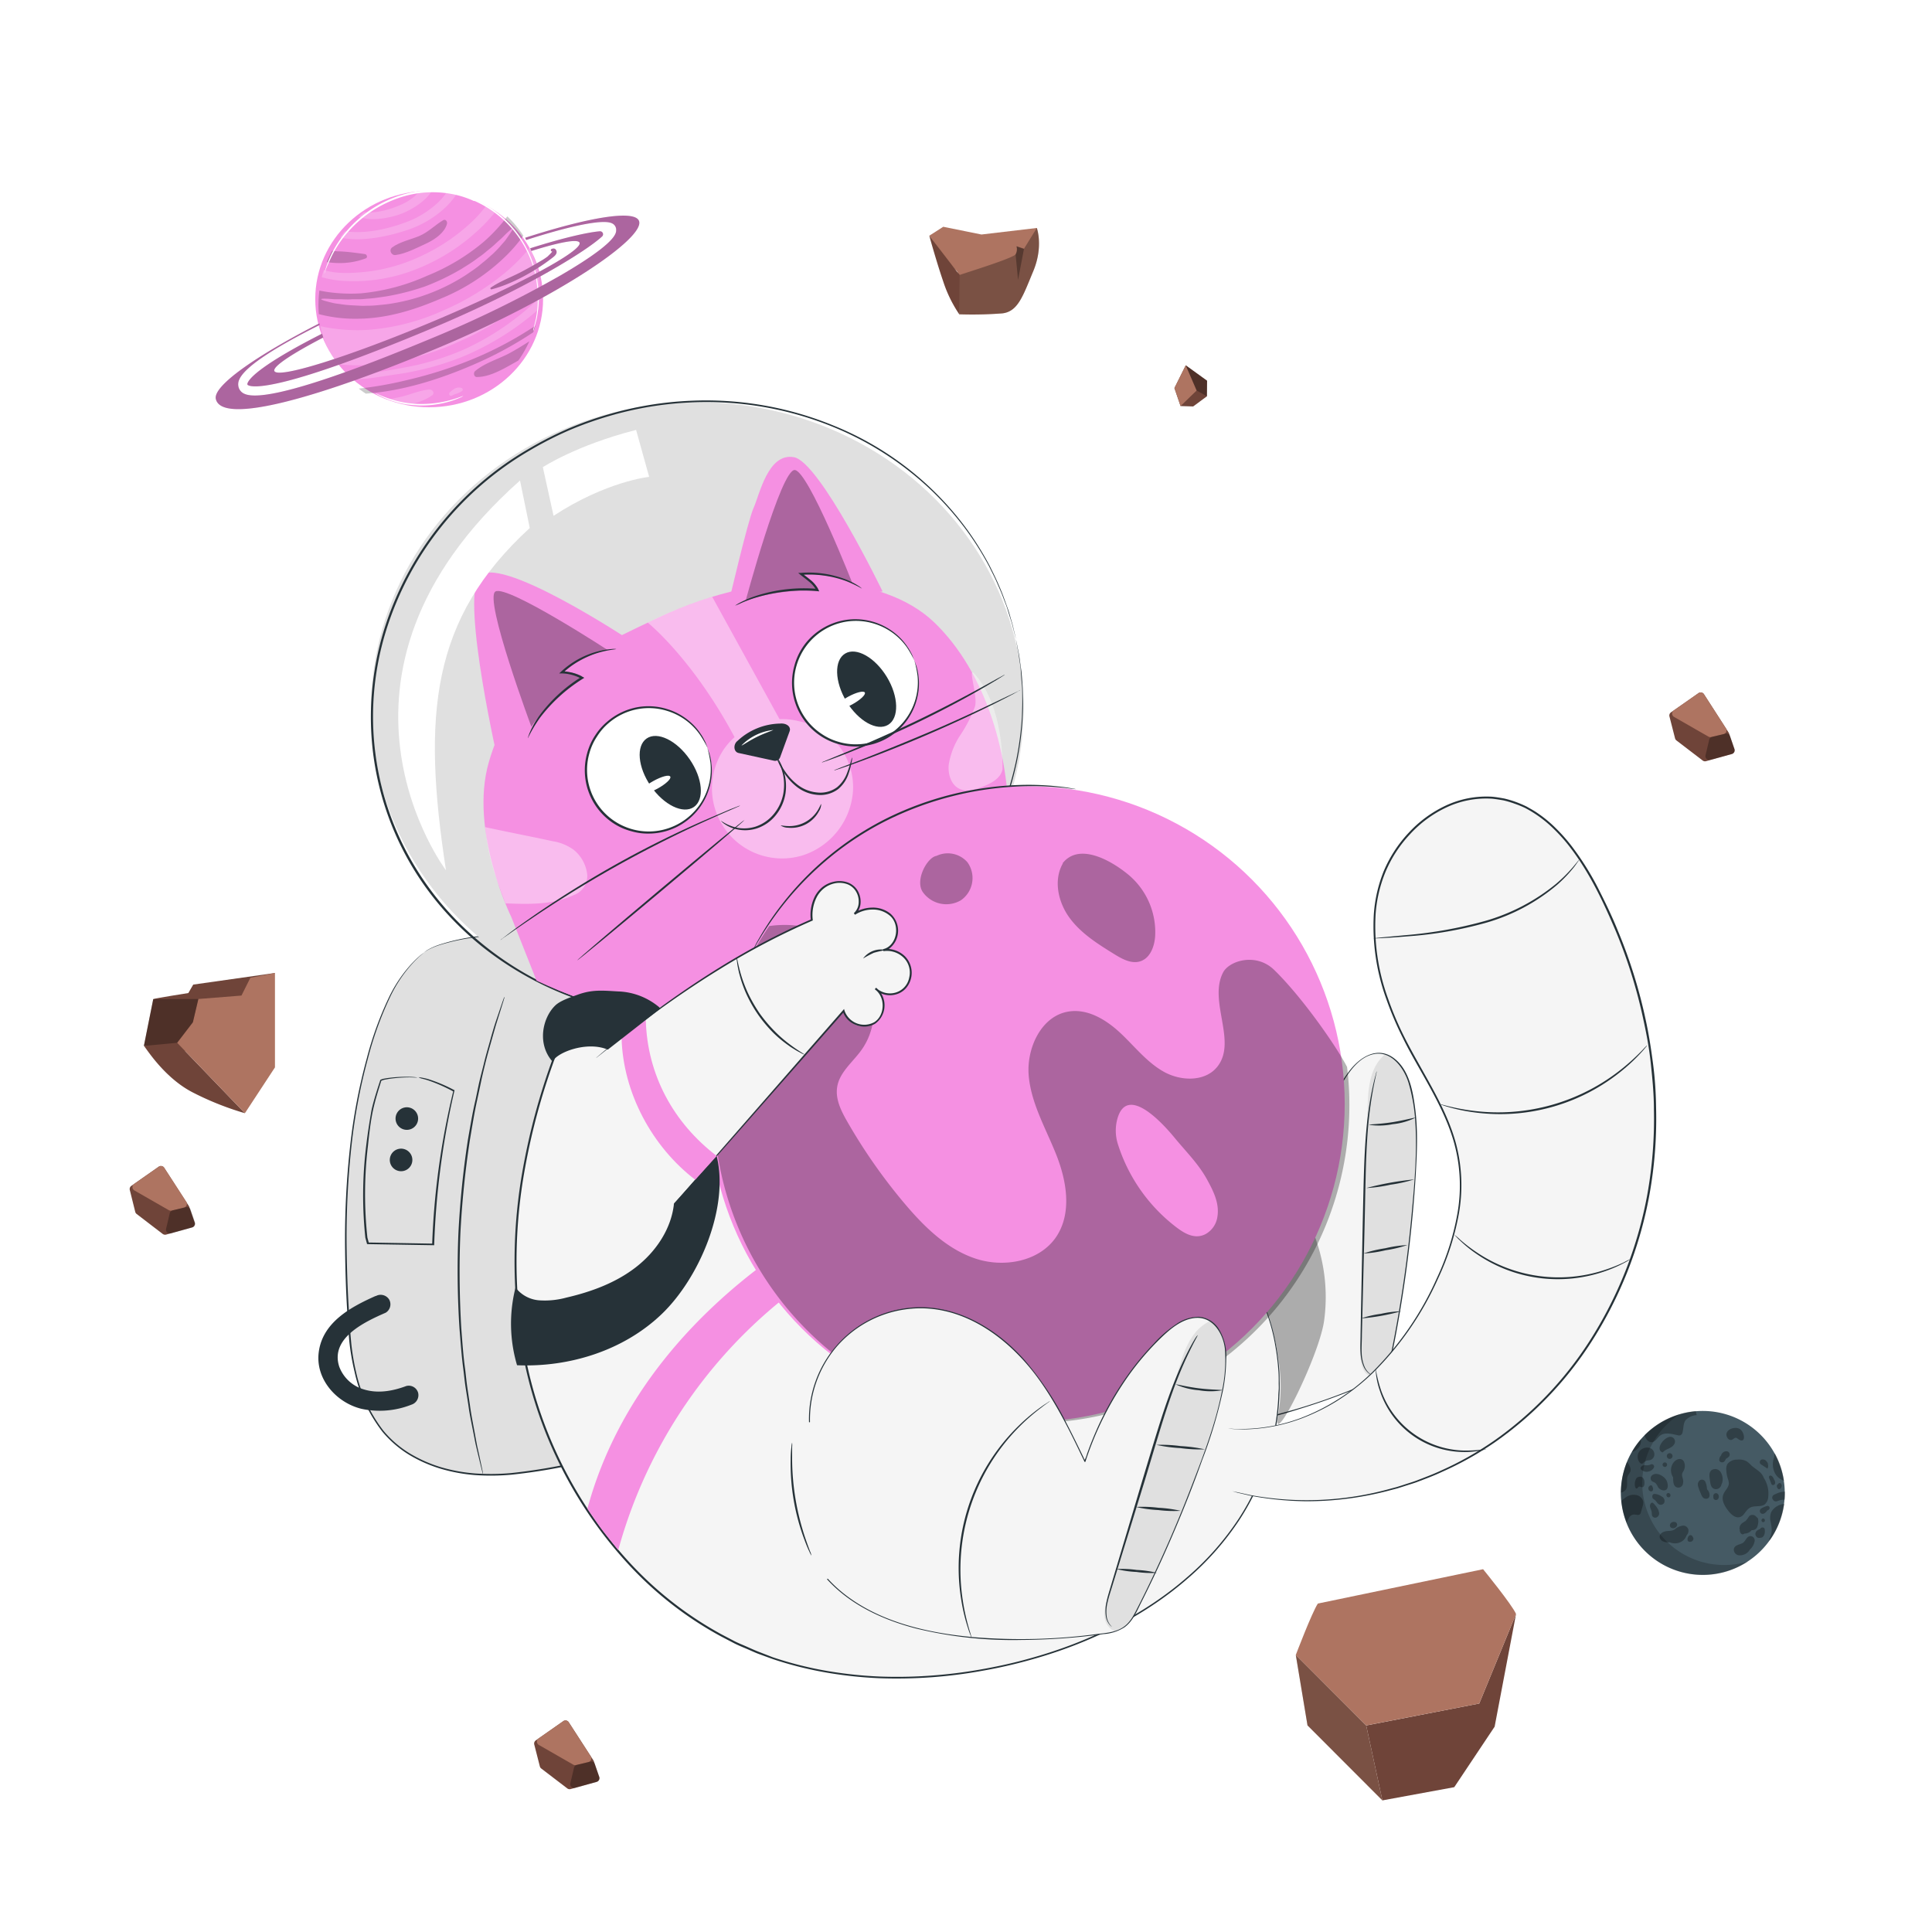 <svg class="animated" id="freepik_stories-cat-astronaut" xmlns="http://www.w3.org/2000/svg" xmlns:xlink="http://www.w3.org/1999/xlink" viewBox="0 0 500 500" version="1.1" xmlns:svgjs="http://svgjs.com/svgjs"><style>svg#freepik_stories-cat-astronaut:not(.animated) .animable {opacity: 0;}svg#freepik_stories-cat-astronaut.animated #freepik--Rocks--inject-9 {animation: 6s Infinite  linear wind;animation-delay: 0s;}svg#freepik_stories-cat-astronaut.animated #freepik--planet-2--inject-9 {animation: 6s Infinite  linear shake;animation-delay: 2s;}svg#freepik_stories-cat-astronaut.animated #freepik--planet-1--inject-9 {animation: 6s Infinite  linear shake;animation-delay: 0s;}svg#freepik_stories-cat-astronaut.animated #freepik--Cat--inject-9 {animation: 6s Infinite  linear floating;animation-delay: 0s;}            @keyframes wind {                0% {                    transform: rotate( 0deg );                }                25% {                    transform: rotate( 1deg );                }                75% {                    transform: rotate( -1deg );                }            }                    @keyframes shake {                10%, 90% {                    transform: translate3d(-1px, 0, 0);                  }                  20%, 80% {                    transform: translate3d(2px, 0, 0);                  }                  30%, 50%, 70% {                    transform: translate3d(-4px, 0, 0);                  }                  40%, 60% {                    transform: translate3d(4px, 0, 0);                  }            }                    @keyframes floating {                0% {                    opacity: 1;                    transform: translateY(0px);                }                50% {                    transform: translateY(-10px);                }                100% {                    opacity: 1;                    transform: translateY(0px);                }            }        .animator-hidden { display: none; }</style><g id="freepik--background-simple--inject-9" class="animable animator-active animator-hidden" style="transform-origin: 253.973px 252.168px;"><path d="M430.52,39.82l-1.61-1c-13.59-8.32-30.63-8.76-44.17-.65a40.91,40.91,0,0,0-5,3.5A44.81,44.81,0,0,0,364.09,81c1,8.64,4.59,17.38,2.44,25.78-2.81,10.93-14,17-24.12,21.83s-21.31,10.93-24.06,21.87c-1.73,6.86.41,14.23,4,20.37,9.51,16.24,28.84,25.17,47.47,24.95s36.39-8.53,50.9-20.15c20.33-16.28,35.42-40,38.38-66S451.7,55.41,430.52,39.82Z" style="fill: rgb(245, 245, 245); transform-origin: 388.668px 114.065px;" id="eleck61kr29lp" class="animable"></path><circle cx="83.06" cy="437.3" r="34.71" style="fill: rgb(245, 245, 245); transform-origin: 83.06px 437.3px;" id="elm8fxlzun2vo" class="animable"></circle></g><g id="freepik--Rocks--inject-9" class="animable" style="transform-origin: 241.244px 262.315px;"><path d="M268.33,59s1.75,4.79-.92,11.18-3.93,10.44-8,10.92a100.92,100.92,0,0,1-11.18.24l-.35-11.63Z" style="fill: rgb(174, 116, 97); transform-origin: 258.387px 70.199px;" id="el20of886gf6a" class="animable"></path><g id="elsmocfuvqp0h"><g style="opacity: 0.3; transform-origin: 258.387px 70.199px;" class="animable" id="elhn5n43xskq"><path d="M268.33,59s1.75,4.79-.92,11.18-3.93,10.44-8,10.92a100.92,100.92,0,0,1-11.18.24l-.35-11.63Z" id="elc206wsddit4" class="animable" style="transform-origin: 258.387px 70.199px;"></path></g></g><path d="M240.5,61s5.47,7.85,7,9l.87,1.16c1.2-.47,13.85-4.31,14.49-5.37a2.53,2.53,0,0,0,.22-2.09l1.94.66L268.33,59,254,60.69l-9.89-2Z" style="fill: rgb(174, 116, 97); transform-origin: 254.415px 64.925px;" id="elm3j2nfkm0qk" class="animable"></path><path d="M248.22,81.29a34,34,0,0,1-4.14-8.52C242.23,67.34,240.5,61,240.5,61l7.85,10.19Z" style="fill: rgb(111, 68, 57); transform-origin: 244.425px 71.145px;" id="elt0yc1l0isn" class="animable"></path><g id="elb81e0lz4gt7"><g style="opacity: 0.3; transform-origin: 263.92px 68.11px;" class="animable" id="elvovrnebb37m"><path d="M262.84,65.86l.63,6.58,1.53-8-1.94-.66A3,3,0,0,1,262.84,65.86Z" id="el5z7xq6xu8ya" class="animable" style="transform-origin: 263.92px 68.11px;"></path></g></g><polygon points="357.76 465.94 353.57 446.55 382.83 440.87 392.35 417.7 386.81 446.86 376.36 462.52 357.76 465.94" style="fill: rgb(111, 68, 57); transform-origin: 372.96px 441.82px;" id="el15f7u14yucl" class="animable"></polygon><polygon points="335.35 428.3 338.38 446.53 357.76 465.94 353.57 446.55 335.35 428.3" style="fill: rgb(174, 116, 97); transform-origin: 346.555px 447.12px;" id="ell5cff5vg838" class="animable"></polygon><g id="elj8gqevd6mea"><g style="opacity: 0.3; transform-origin: 346.555px 447.12px;" class="animable" id="eldub7lel9ooi"><polygon points="335.35 428.3 338.38 446.53 357.76 465.94 353.57 446.55 335.35 428.3" id="el3np7ba5s6xw" class="animable" style="transform-origin: 346.555px 447.12px;"></polygon></g></g><path d="M341.06,415c-1.52,2.28-5.71,13.3-5.71,13.3l18.22,18.24,29.26-5.67,9.52-23.17c-1-2.37-8.53-11.59-8.53-11.59Z" style="fill: rgb(174, 116, 97); transform-origin: 363.85px 426.325px;" id="el9xb722l6sr4" class="animable"></path><path d="M441.5,197l6.65-1.84a1,1,0,0,0,.71-1.34l-1.38-4a1,1,0,0,0-.11-.23L441,179.69a1,1,0,0,0-1.47-.28l-7.06,4.93a1,1,0,0,0-.41,1.11l1.44,5.63a1,1,0,0,0,.38.56l6.72,5.14A1,1,0,0,0,441.5,197Z" style="fill: rgb(111, 68, 57); transform-origin: 440.475px 188.115px;" id="elr56o3owiiwr" class="animable"></path><path d="M433.3,185.57l8.83,5.06a1.06,1.06,0,0,0,.76.11L446,190a1,1,0,0,0,.63-1.58L441,179.69a1,1,0,0,0-1.47-.28l-6.3,4.41A1,1,0,0,0,433.3,185.57Z" style="fill: rgb(174, 116, 97); transform-origin: 439.787px 184.984px;" id="el6ebz7tsbr3r" class="animable"></path><g id="eljwel2dwmfh"><g style="opacity: 0.3; transform-origin: 445.147px 193.255px;" class="animable" id="elh1ipsm1gaw"><path d="M441.41,195.38l.93-3.92a1,1,0,0,1,.77-.77l3.41-.82a1,1,0,0,1,1.23.67l1.11,3.24a1,1,0,0,1-.71,1.34l-5.45,1.5A1,1,0,0,1,441.41,195.38Z" style="fill-rule: evenodd; transform-origin: 445.147px 193.255px;" id="eltj3knf9w8ik" class="animable"></path></g></g><path d="M147.71,463l6.65-1.84a1,1,0,0,0,.71-1.34l-1.38-4a1.63,1.63,0,0,0-.11-.23l-6.37-9.84a1,1,0,0,0-1.47-.29l-7.06,4.94a1,1,0,0,0-.41,1.1l1.44,5.63a1,1,0,0,0,.38.57l6.71,5.13A1,1,0,0,0,147.71,463Z" style="fill: rgb(111, 68, 57); transform-origin: 146.686px 454.149px;" id="elub6iipbhpc" class="animable"></path><path d="M139.51,451.62l8.83,5.06a1,1,0,0,0,.76.11l3.12-.75a1,1,0,0,0,.63-1.57l-5.64-8.72a1,1,0,0,0-1.47-.29l-6.31,4.41A1,1,0,0,0,139.51,451.62Z" style="fill: rgb(174, 116, 97); transform-origin: 145.996px 451.038px;" id="eli6zjpw69ia" class="animable"></path><g id="elf4kya1lefts"><g style="opacity: 0.3; transform-origin: 151.357px 459.311px;" class="animable" id="el71ze34cgm83"><path d="M147.62,461.44l.93-3.93a1,1,0,0,1,.77-.77l3.41-.82a1,1,0,0,1,1.22.67l1.12,3.24a1,1,0,0,1-.71,1.34l-5.45,1.51A1,1,0,0,1,147.62,461.44Z" style="fill-rule: evenodd; transform-origin: 151.357px 459.311px;" id="ellbt3tpr13j" class="animable"></path></g></g><path d="M43,319.51l6.65-1.84a1,1,0,0,0,.71-1.34l-1.38-4a1,1,0,0,0-.11-.23l-6.37-9.84a1,1,0,0,0-1.47-.29L34,306.89A1,1,0,0,0,33.6,308L35,313.63a1,1,0,0,0,.38.56l6.71,5.14A1.06,1.06,0,0,0,43,319.51Z" style="fill: rgb(111, 68, 57); transform-origin: 41.994px 310.655px;" id="el2m00e0m2w5s" class="animable"></path><path d="M34.84,308.12l8.83,5.06a1.06,1.06,0,0,0,.76.11l3.12-.75a1,1,0,0,0,.63-1.57l-5.64-8.72a1,1,0,0,0-1.47-.29l-6.31,4.41A1,1,0,0,0,34.84,308.12Z" style="fill: rgb(174, 116, 97); transform-origin: 41.326px 307.536px;" id="el4crn2nh0l41" class="animable"></path><g id="elwp29q40xv2"><g style="opacity: 0.3; transform-origin: 46.737px 315.81px;" class="animable" id="el4ib4qhdvhki"><path d="M43,317.94l.93-3.93a1,1,0,0,1,.77-.77l3.41-.82a1,1,0,0,1,1.23.67l1.11,3.24a1,1,0,0,1-.71,1.34l-5.45,1.51A1,1,0,0,1,43,317.94Z" style="fill-rule: evenodd; transform-origin: 46.737px 315.81px;" id="ellzau5en65c" class="animable"></path></g></g><polygon points="312.35 102.56 312.39 98.53 306.87 94.54 303.94 100.43 305.53 105.09 308.79 105.19 312.35 102.56" style="fill: rgb(111, 68, 57); transform-origin: 308.165px 99.865px;" id="eli06onuthq1" class="animable"></polygon><polygon points="305.53 105.09 309.69 101.06 306.87 94.54 303.94 100.43 305.53 105.09" style="fill: rgb(174, 116, 97); transform-origin: 306.815px 99.815px;" id="elqos3q5nemxc" class="animable"></polygon><g id="eldce2vmwkzza"><g style="opacity: 0.3; transform-origin: 309.63px 98.55px;" class="animable" id="elnuhbt9wovvg"><polygon points="312.35 102.56 309.69 101.06 306.87 94.54 312.39 98.53 312.35 102.56" style="fill-rule: evenodd; transform-origin: 309.63px 98.55px;" id="elxeyix35ct4" class="animable"></polygon></g></g><path d="M71.16,251.81l-21.15,3L48.74,257s-8.35,1.31-9.08,1.56l-2.42,12.1,13.63,1.78,13.5-11.21Z" style="fill: rgb(111, 68, 57); transform-origin: 54.2px 262.125px;" id="elf4jehww1a3o" class="animable"></path><path d="M37.24,270.68c.38.25,5.22,8.4,13,12.22a76,76,0,0,0,13.15,5.2L45.85,269.87Z" style="fill: rgb(111, 68, 57); transform-origin: 50.315px 278.985px;" id="elu4qdnb0y28" class="animable"></path><polygon points="64.79 253.05 62.49 257.65 51.34 258.54 49.92 264.56 45.85 269.87 63.38 288.1 71.16 276.24 71.16 251.81 64.79 253.05" style="fill: rgb(174, 116, 97); transform-origin: 58.505px 269.955px;" id="el4oywb5g4upw" class="animable"></polygon><g id="elqt9utpxrvn8"><g style="opacity: 0.3; transform-origin: 44.29px 264.61px;" class="animable" id="el2t0a60105cy"><polygon points="51.34 258.54 39.66 258.58 37.24 270.68 45.85 269.87 49.92 264.56 51.34 258.54" id="el1pw66qr0p7o" class="animable" style="transform-origin: 44.29px 264.61px;"></polygon></g></g></g><g id="freepik--planet-2--inject-9" class="animable" style="transform-origin: 440.715px 386.386px;"><path d="M458.86,397.3a21.21,21.21,0,1,1-7.24-29.11A21.22,21.22,0,0,1,458.86,397.3Z" style="fill: rgb(69, 90, 100); transform-origin: 440.684px 386.365px;" id="elop4zi2cko0h" class="animable"></path><g id="elpddvc8jtcl"><g style="opacity: 0.3; transform-origin: 432.35px 369.214px;" class="animable" id="elpswl0mb4fzr"><path d="M438.87,365.18c.09.41.17.78.24,1.05a4.29,4.29,0,0,0-2.86,1.29c-.65.87-.53,2.07-.8,3.12a1.07,1.07,0,0,1-.51.79,1.25,1.25,0,0,1-.79,0c-1.53-.34-3.3-.84-4.54.13-.72.56-1.18,1.57-2.09,1.68s-1.64-.86-1.93-1.8A21.24,21.24,0,0,1,438.87,365.18Z" id="elxki6aprjakp" class="animable" style="transform-origin: 432.35px 369.214px;"></path></g></g><g id="elokqw1tegm0h"><g style="opacity: 0.3; transform-origin: 431.493px 373.857px;" class="animable" id="ellw83f4eplk"><path d="M430.3,375.86a.33.33,0,0,1-.14,0c-1.92-.95.76-4.26,2.35-4a1.24,1.24,0,0,1,.7,2c-.63,1-2,1.07-2.75,1.88C430.41,375.79,430.36,375.85,430.3,375.86Z" id="el7x0y4i0afuu" class="animable" style="transform-origin: 431.493px 373.857px;"></path></g></g><g id="elqpso4a9o79h"><g style="opacity: 0.3; transform-origin: 425.988px 376.718px;" class="animable" id="eln2o7ivp6v9r"><path d="M425,378.78c-.26.09-.54-.12-.71-.35a2.41,2.41,0,0,1-.08-2.74c.93-1.4,3.56-1.55,3.92.42a1.56,1.56,0,0,1-.95,1.72c-.37.13-.78.09-1.15.23a2.82,2.82,0,0,0-.77.56A.71.71,0,0,1,425,378.78Z" id="elkh88n6qctlb" class="animable" style="transform-origin: 425.988px 376.718px;"></path></g></g><g id="eldc1qzn9jmfk"><g style="opacity: 0.3; transform-origin: 424.34px 383.691px;" class="animable" id="el0294jkvksnwz"><path d="M425,384.89c-.29,0-.57-.24-.84-.13s-.31.43-.56.46-.37-.23-.43-.44a2.9,2.9,0,0,1,.27-2.1.75.75,0,0,1,.24-.29,1.8,1.8,0,0,1,.86-.23,1.09,1.09,0,0,1,.89.67,2.33,2.33,0,0,1,.15,1.14C425.58,384.37,425.42,384.87,425,384.89Z" id="elmuwv5su07k" class="animable" style="transform-origin: 424.34px 383.691px;"></path></g></g><g id="elwtc77o3is"><g style="opacity: 0.3; transform-origin: 429.401px 383.585px;" class="animable" id="el6em3ehhx1jf"><path d="M427.56,381.8c1.14-.9,2.87.11,3.58,1.08.55.76.95,3-.7,2.83a1.93,1.93,0,0,1-1.36-.87,3.85,3.85,0,0,0-.62-1l-.07-.06c-.32-.23-.77-.29-1-.59A1,1,0,0,1,427.56,381.8Z" id="eleo1nacb9l1v" class="animable" style="transform-origin: 429.401px 383.585px;"></path></g></g><g id="elhv9h9w21iu"><g style="opacity: 0.3; transform-origin: 427.199px 385.184px;" class="animable" id="elw82qo8ecyf"><path d="M427.81,385.35a.62.62,0,0,1-.18.51.55.55,0,0,1-.43.1.79.79,0,0,1,.2-1.56A1.42,1.42,0,0,1,427.81,385.35Z" id="elrlfbom1rxw" class="animable" style="transform-origin: 427.199px 385.184px;"></path></g></g><g id="elw5akq27jdw"><g style="opacity: 0.3; transform-origin: 427.47px 384.4px;" class="animable" id="ell03n35xixqc"><path d="M427.62,384.44a.54.54,0,0,0-.22,0,.6.6,0,0,0-.08-.08Z" id="elhfrpi1gux5q" class="animable" style="transform-origin: 427.47px 384.4px;"></path></g></g><g id="eloahz4d3zmp"><g style="opacity: 0.3; transform-origin: 420.758px 382.325px;" class="animable" id="elr4eo6i3j92f"><path d="M421.75,379.41a2,2,0,0,1,.19,1.43,8.39,8.39,0,0,1-.62,1c-.59,1.19.2,2.84-.68,3.84a2.15,2.15,0,0,1-1.12.6,21,21,0,0,1,1.52-7.91A3,3,0,0,1,421.75,379.41Z" id="eleynqx4ger5j" class="animable" style="transform-origin: 420.758px 382.325px;"></path></g></g><g id="elfqg7j14f1wo"><g style="opacity: 0.3; transform-origin: 422.445px 390.459px;" class="animable" id="elstkodduqfig"><path d="M421,394.07a21.52,21.52,0,0,1-1.38-5.65c1.1-.95,2.07-1.79,3.74-1.52a2.22,2.22,0,0,1,1.9,1.69,3.25,3.25,0,0,1-.18,1.34l-.39,1.41a1.18,1.18,0,0,1-.25.53c-.41.43-1.14,0-1.74.11a1.57,1.57,0,0,0-1.07.74,6.87,6.87,0,0,0-.57,1.23Z" id="elkix5f16as" class="animable" style="transform-origin: 422.445px 390.459px;"></path></g></g><g id="el74k96nkbojx"><g style="opacity: 0.3; transform-origin: 428.2px 390.834px;" class="animable" id="elieswckg5ay8"><path d="M427.56,392.27a3.57,3.57,0,0,1-.08-.87,6.15,6.15,0,0,0-.38-1.17,1.21,1.21,0,0,1,.14-1.17.47.47,0,0,1,.33-.17.63.63,0,0,1,.36.19,6.6,6.6,0,0,1,1.4,2l-.21-.25a1.47,1.47,0,0,1,.27.83,1.17,1.17,0,0,1-.7,1.06A.9.9,0,0,1,427.56,392.27Z" id="eluo8tsuj8jnd" class="animable" style="transform-origin: 428.2px 390.834px;"></path></g></g><g id="elp190gci4b6b"><g style="opacity: 0.3; transform-origin: 449.068px 371.17px;" class="animable" id="els6hmm2zw2d"><path d="M449.7,372.32a1,1,0,0,0-.38-.22c-.42-.09-.73.39-1.13.53a1,1,0,0,1-1.12-.49c-1.15-1.86,1.58-3.13,3.07-2.38S452,374.07,449.7,372.32Z" id="elwh519yh60m" class="animable" style="transform-origin: 449.068px 371.17px;"></path></g></g><g id="elqnm0vgyrlqi"><g style="opacity: 0.3; transform-origin: 451.745px 385.201px;" class="animable" id="elgg04zwyf6s6"><path d="M447.16,382.69a8.84,8.84,0,0,1-.39-2.1,2.93,2.93,0,0,1,.27-1.68,3.07,3.07,0,0,1,2.55-1.16,4.14,4.14,0,0,1,2.44.43,7.8,7.8,0,0,1,1.22,1.08c.67.61,1.47,1.07,2.14,1.67a3.76,3.76,0,0,1,1.08,1.54,7.54,7.54,0,0,1,1.16,4.82,2.84,2.84,0,0,1-.86,2c-1.06.85-2.73.23-3.9.92s-1.43,2.05-2.56,2.4-2.17-.57-2.91-1.46c-1-1.24-2-2.89-1.39-4.41.38-1,1.41-1.79,1.41-2.87A4.1,4.1,0,0,0,447.16,382.69Z" id="elc0v8y3jgj9i" class="animable" style="transform-origin: 451.745px 385.201px;"></path></g></g><g id="ellxbo9no1vhn"><g style="opacity: 0.3; transform-origin: 456.563px 378.888px;" class="animable" id="el21dveqcosh5j"><path d="M457.41,380.08c-.5-.34-1-.67-1.52-1a1.2,1.2,0,0,1-.39-.35.72.72,0,0,1,.42-1A1.19,1.19,0,0,1,457,378a3.8,3.8,0,0,1,.7,1l-.37-.44A1.38,1.38,0,0,1,457.41,380.08Z" id="elmza7y6lxq6g" class="animable" style="transform-origin: 456.563px 378.888px;"></path></g></g><g id="elmdvp3xrw2oe"><g style="opacity: 0.3; transform-origin: 458.606px 383.108px;" class="animable" id="elbpnp6km14cd"><path d="M459.39,383.9a.56.56,0,0,1-.74.4.75.75,0,0,1-.29-.44c-.16-.44-.33-.87-.49-1.3a.72.72,0,0,1-.06-.43.43.43,0,0,1,.48-.24.85.85,0,0,1,.47.32,3.58,3.58,0,0,1,.6,1.54l-.11-.8A1.57,1.57,0,0,1,459.39,383.9Z" id="el47rz2zukdv1" class="animable" style="transform-origin: 458.606px 383.108px;"></path></g></g><g id="el7sq3oootlzb"><g style="opacity: 0.3; transform-origin: 430.86px 379.06px;" class="animable" id="elpvma5i6xysf"><path d="M430.56,379.56a.57.57,0,0,1,.6-1A.57.57,0,0,1,430.56,379.56Z" id="ell7zhoqd87za" class="animable" style="transform-origin: 430.86px 379.06px;"></path></g></g><g id="el5u3t82dz7vp"><g style="opacity: 0.3; transform-origin: 432.11px 376.825px;" class="animable" id="elv6jqax3jlt"><path d="M432.49,376.19a.74.74,0,0,1-.76,1.27A.74.74,0,0,1,432.49,376.19Z" id="el6rhif8cd8o4" class="animable" style="transform-origin: 432.11px 376.825px;"></path></g></g><g id="eln4fd4ov1bs"><g style="opacity: 0.3; transform-origin: 434.244px 381.289px;" class="animable" id="el2o4um6etfd7"><path d="M433,382.32a3.31,3.31,0,0,1,.33-4.08c.67-.67,1.75-1,2.39-.12a2.66,2.66,0,0,1-.19,2.83c-.38.73-.19,1.06,0,1.8a2.53,2.53,0,0,1,0,1.31,1.21,1.21,0,0,1-1.89.7C433,384.26,433,383.2,433,382.32Z" id="els4kgrsz5qcs" class="animable" style="transform-origin: 434.244px 381.289px;"></path></g></g><g id="eloa50ayqnbap"><g style="opacity: 0.3; transform-origin: 429.195px 388.03px;" class="animable" id="el3rtz4810wa6"><path d="M428.29,386.63a3.51,3.51,0,0,1,1.65.59l.18.11a1.28,1.28,0,0,1,.58,1.58,1,1,0,0,1-1.45.35,2.13,2.13,0,0,1-.56-.6,3.06,3.06,0,0,0-.77-.71C427.39,387.6,427.54,386.53,428.29,386.63Z" id="elbcgnwhkmmfa" class="animable" style="transform-origin: 429.195px 388.03px;"></path></g></g><g id="elimeatz9c37n"><g style="opacity: 0.3; transform-origin: 431.794px 386.954px;" class="animable" id="ell1rorxb9yre"><path d="M431.48,387.37a.59.59,0,0,1-.2-.37.5.5,0,0,1,.73-.54.6.6,0,0,1,.28.71A.49.49,0,0,1,431.48,387.37Z" id="elvrjsef4nla" class="animable" style="transform-origin: 431.794px 386.954px;"></path></g></g><g id="elppr2rh7e3s"><g style="opacity: 0.3; transform-origin: 444.112px 382.793px;" class="animable" id="elrtwukyipjko"><path d="M443.72,385.35c-1-.32-1.09-1.44-1.2-2.32s-.35-1.92.44-2.56a1.66,1.66,0,0,1,2.35.53,3.48,3.48,0,0,1,.41,2.67,1.52,1.52,0,0,1-.19.43c0,.08,0,.16-.07.25A1.43,1.43,0,0,1,443.72,385.35Z" id="elh4bnj8bzcrk" class="animable" style="transform-origin: 444.112px 382.793px;"></path></g></g><g id="elq3it7wrfg1"><g style="opacity: 0.3; transform-origin: 444.114px 387.318px;" class="animable" id="el7256rlhrot5"><path d="M443.42,387.71a.67.67,0,0,1,0-.24v-.05a.8.8,0,0,1,.2-.79.66.66,0,0,1,.94,0,1,1,0,0,1,0,1.39A.7.7,0,0,1,443.42,387.71Z" id="ela9dku3ira9n" class="animable" style="transform-origin: 444.114px 387.318px;"></path></g></g><g id="el52q3nsvop5a"><g style="opacity: 0.3; transform-origin: 440.917px 385.407px;" class="animable" id="elt779eyiodhf"><path d="M441.4,387.87c-.74-.08-1-.75-1.23-1.35a11.63,11.63,0,0,1-.72-1.94,1.42,1.42,0,0,1,.49-1.5,1,1,0,0,1,1.36.32,4.94,4.94,0,0,1,.46,1.82,2,2,0,0,0,.06.26l0,0C442.57,386.14,442.85,388,441.4,387.87Z" id="el9gu8932c2cm" class="animable" style="transform-origin: 440.917px 385.407px;"></path></g></g><g id="elnc47z43rlqp"><g style="opacity: 0.3; transform-origin: 460.258px 379.66px;" class="animable" id="el2f5ulc7ulzs"><path d="M461.71,383.23a4.21,4.21,0,0,1-2.32-1.91,5.09,5.09,0,0,1-.23-4.23,2.13,2.13,0,0,1,.16-1A21.48,21.48,0,0,1,461.71,383.23Z" id="el4bobckluqig" class="animable" style="transform-origin: 460.258px 379.66px;"></path></g></g><g id="elp44r7b8mlzc"><g style="opacity: 0.3; transform-origin: 452.708px 394.568px;" class="animable" id="elx5xxnt9xh8"><path d="M453.46,396l-.12,0a2.41,2.41,0,0,1-1.9.89.57.57,0,0,1-.85,0,1.3,1.3,0,0,1-.34-.93,1.53,1.53,0,0,1,.08-1.09c.3-.65.85-.86,1.41-1.24l0,0a7.28,7.28,0,0,0,.67-.82,2.28,2.28,0,0,1,.36-.5,1.26,1.26,0,0,1,1.72.19,1.46,1.46,0,0,1,.16.19c.29.08.37.45.38.76s.14.53.2.8l-.21-.54a3.58,3.58,0,0,1-.26,1.49A1.36,1.36,0,0,1,453.46,396Z" id="elewao9vhof17" class="animable" style="transform-origin: 452.708px 394.568px;"></path></g></g><g id="el23g1ujag0bc"><g style="opacity: 0.3; transform-origin: 446.292px 377.023px;" class="animable" id="elwev426zvjzl"><path d="M446.84,375.59a.83.83,0,0,1,.64,1.33,1.88,1.88,0,0,1-.64.51l-.18.11-.06.13a1.46,1.46,0,0,1-.42.61c-.44.37-1.31.14-1.24-.54a1.64,1.64,0,0,1,.49-1.08l0-.06A1.43,1.43,0,0,1,446.84,375.59Z" id="eljiruulx23d" class="animable" style="transform-origin: 446.292px 377.023px;"></path></g></g><g id="elrlbmth03og"><g style="opacity: 0.3; transform-origin: 451.412px 400.028px;" class="animable" id="elmh4u8z15o5r"><path d="M448.72,400.87c.23-1.06,1.47-1.09,2.25-1.52s1-1.74,2-1.81a1.12,1.12,0,0,1,1.11,1.4A3.75,3.75,0,0,1,452.9,401a3,3,0,0,1-3,1.49A1.47,1.47,0,0,1,448.72,400.87Z" id="elhocztrt4ldi" class="animable" style="transform-origin: 451.412px 400.028px;"></path></g></g><g id="ell8yseqottd"><g style="opacity: 0.3; transform-origin: 455.523px 396.659px;" class="animable" id="elaaxqnbf4a4f"><path d="M455.61,395.57c.26-.39,1-.37,1.08.16a2.84,2.84,0,0,1-.05,1.33c-.13.4-.47.91-.93.9l-.1,0a1.09,1.09,0,0,1-.69,0,1.06,1.06,0,0,1-.53-1.39,1.09,1.09,0,0,1,.54-.58C455.17,395.81,455.45,395.81,455.61,395.57Z" id="elys72e6yzxcm" class="animable" style="transform-origin: 455.523px 396.659px;"></path></g></g><g id="elksylkg87o89"><g style="opacity: 0.3; transform-origin: 456.313px 393.461px;" class="animable" id="elegri5imwnu"><path d="M455.87,393.49a.5.5,0,0,1,.26-.46.4.4,0,0,1,.47.08.48.48,0,0,1,.13.51.43.43,0,0,1-.48.31A.46.46,0,0,1,455.87,393.49Z" id="elfotaev0zia" class="animable" style="transform-origin: 456.313px 393.461px;"></path></g></g><g id="elcssgvqsc1hm"><g style="opacity: 0.3; transform-origin: 459.838px 393.96px;" class="animable" id="elp73mno21izo"><path d="M458,398c.76-1.49.53-2.62.24-4.17a4.18,4.18,0,0,1,.14-2.5,4.34,4.34,0,0,1,3.4-2.12,21.13,21.13,0,0,1-2.83,8c-.31.52-.65,1-1,1.5A.86.86,0,0,1,458,398Z" id="eln7yyuqkfhoj" class="animable" style="transform-origin: 459.838px 393.96px;"></path></g></g><g id="elwnaql64uzw"><g style="opacity: 0.3; transform-origin: 460.299px 387.304px;" class="animable" id="elpkshf6k3se"><path d="M460,388.48a.87.87,0,0,1-1.13-.34v0a1.06,1.06,0,0,1-.17-.26.82.82,0,0,1,.35-1,2.46,2.46,0,0,1,.55-.25,5.38,5.38,0,0,1,2.35-.59,20.45,20.45,0,0,1-.07,2.07A4.85,4.85,0,0,0,460,388.48Z" id="ele2xmtyska2" class="animable" style="transform-origin: 460.299px 387.304px;"></path></g></g><g id="el1vrq5uv9mja"><g style="opacity: 0.3; transform-origin: 460.484px 384.611px;" class="animable" id="eldmprkmgwm5w"><path d="M460.17,384.06a.47.47,0,0,1,.83,0c0,.06.05.12.08.19l0,0a.6.6,0,0,1,0,.45.92.92,0,0,1-.16.39l-.12.12-.07.08a.42.42,0,0,1-.59,0,1,1,0,0,1-.29-.81A.68.68,0,0,1,460.17,384.06Z" id="elq7dhx80qd2" class="animable" style="transform-origin: 460.484px 384.611px;"></path></g></g><g id="elkjc5qn3yccp"><g style="opacity: 0.3; transform-origin: 456.711px 390.752px;" class="animable" id="eln3v48xvrc2m"><path d="M457.84,390.61a.82.82,0,0,1-.5.3c-.35.66-1.17,1.22-1.73.61a.76.76,0,0,1,.19-1.12,6.1,6.1,0,0,1,1.43-.63A.53.53,0,0,1,457.84,390.61Z" id="ela79u4npywuk" class="animable" style="transform-origin: 456.711px 390.752px;"></path></g></g><g id="elkr8c3ub7s5"><g style="opacity: 0.3; transform-origin: 426.33px 379.922px;" class="animable" id="els3sbrd8vjs7"><path d="M424.66,379.69a1.18,1.18,0,0,1,1.2-.49,2.55,2.55,0,0,0,1.36-.2.6.6,0,0,1,.79.83,2,2,0,0,1-1.39,1,1.66,1.66,0,0,1-1.43-.21,1.29,1.29,0,0,1-.35-.18A.53.53,0,0,1,424.66,379.69Z" id="elb8uwic6bi8" class="animable" style="transform-origin: 426.33px 379.922px;"></path></g></g><g id="elqa9m9kdhqjo"><g style="opacity: 0.3; transform-origin: 423.514px 374.14px;" class="animable" id="elwxck5yqxcrq"><path d="M423.71,375a2.73,2.73,0,0,1-1.37.79l.21-.38a22.48,22.48,0,0,1,2.12-2.92l0,.06A2.8,2.8,0,0,1,423.71,375Z" id="el3ab33zpwbx5" class="animable" style="transform-origin: 423.514px 374.14px;"></path></g></g><g id="el8vi6qsr1cwo"><g style="opacity: 0.3; transform-origin: 433.246px 397.121px;" class="animable" id="elb08whf17um"><path d="M429.53,397.82c-.14-.76.66-1.29,1.3-1.47.93-.26,1.79,0,2.64-.58a3.74,3.74,0,0,1,2.21-.95,1.4,1.4,0,0,1,1.28,1.07,1.74,1.74,0,0,1-.5,1.49,2.8,2.8,0,0,1-.95,1.36,3.4,3.4,0,0,1-3.42.39C431,399.27,429.72,398.93,429.53,397.82Z" id="elrqvxoq59t9" class="animable" style="transform-origin: 433.246px 397.121px;"></path></g></g><g id="elxy8dkx0kl5"><g style="opacity: 0.3; transform-origin: 433.106px 394.684px;" class="animable" id="elgdif2gpdgp"><path d="M432.35,395.26a.78.78,0,0,1-.06-.92,1,1,0,0,1,1.07-.45.58.58,0,0,1,.48.2c.5.52,0,1.27-.63,1.39A1,1,0,0,1,432.35,395.26Z" id="elg9snbvzydsu" class="animable" style="transform-origin: 433.106px 394.684px;"></path></g></g><g id="elda3u8fvzx3s"><g style="opacity: 0.3; transform-origin: 437.493px 398.163px;" class="animable" id="elakunsfwq4lk"><path d="M437.13,399a.52.52,0,0,1-.38-.39,1.33,1.33,0,0,1,.37-1.17.56.56,0,0,1,.92.26.73.73,0,0,1,.14.84A.9.9,0,0,1,437.13,399Z" id="elme7cshes6ld" class="animable" style="transform-origin: 437.493px 398.163px;"></path></g></g><g id="el13rv3e25atid"><g style="mix-blend-mode: multiply; opacity: 0.2; transform-origin: 435.947px 386.858px;" class="animable" id="elc81gwhvz4jg"><path d="M434.58,366.1a21.2,21.2,0,0,0,17.82,38,21.21,21.21,0,1,1-17.82-38Z" id="ele1tvs6af9cv" class="animable" style="transform-origin: 435.947px 386.858px;"></path></g></g></g><g id="freepik--planet-1--inject-9" class="animable" style="transform-origin: 110.638px 77.4px;"><g id="elcr0z0s6vh9"><ellipse cx="111.07" cy="77.4" rx="29.48" ry="28" style="fill: #F590E2; transform-origin: 111.07px 77.4px; transform: rotate(-48.75deg);" class="animable" id="elnxp3wt2of2h"></ellipse></g><g id="ela7rk28n0zkn"><g style="opacity: 0.2; transform-origin: 111.058px 76.88px;" class="animable" id="elfp1i93ljtbv"><path d="M87,68.06a19.11,19.11,0,0,0,7.62-1.18c.6-.2.36-1-.15-1.12-2.23-.29-4.35-.62-6.62-.7-.61,0-1.26-.09-1.93-.14-.49.94-1,1.91-1.35,2.91A23.93,23.93,0,0,0,87,68.06Z" id="el8mbsuo2wcdq" class="animable" style="transform-origin: 89.772px 66.502px;"></path><path d="M89.42,72.72a43.47,43.47,0,0,0,17.87-2.89,50.55,50.55,0,0,0,15.95-9.78,44.13,44.13,0,0,0,5.67-6.11,28.49,28.49,0,0,0-2.43-1.62,31.91,31.91,0,0,1-4.57,5.28,49.28,49.28,0,0,1-13,8.7,44.77,44.77,0,0,1-14.37,4.06c-3.15.31-7.42.61-10.75-.49-.2.62-.37,1.24-.53,1.87A26,26,0,0,0,89.42,72.72Z" style="fill: rgb(255, 255, 255); transform-origin: 106.085px 62.547px;" id="elk2fulvs6i2" class="animable"></path><path d="M102.9,55.66c2.86-.89,7.91-3.66,9.26-7.1a29.23,29.23,0,0,0-3,.19,5.91,5.91,0,0,1-.35.52,13.62,13.62,0,0,1-5.24,3.8c-2.26,1-6.21,2.26-9.29,1.83-.49.38-1,.78-1.43,1.19C95.85,57.29,100.12,56.52,102.9,55.66Z" style="fill: rgb(255, 255, 255); transform-origin: 102.505px 52.634px;" id="elv0o8ykud4xl" class="animable"></path><path d="M93,82.48c7.31-.11,14.37-2.31,21.17-5.24a52.42,52.42,0,0,0,16.88-11.11A40.53,40.53,0,0,0,135.44,61,26.9,26.9,0,0,0,131.29,56a43.19,43.19,0,0,1-6.15,6.62,54.13,54.13,0,0,1-14.58,8.74,53.94,53.94,0,0,1-17.09,4.55,42.12,42.12,0,0,1-8.63-.33c-.74-.11-1.46-.24-2.18-.39a29.11,29.11,0,0,0-.15,6.1A37,37,0,0,0,93,82.48Z" id="el5jls25mzhqk" class="animable" style="transform-origin: 108.928px 69.248px;"></path><path d="M105.18,98.4a95.24,95.24,0,0,1-12.33,2.17c.58.46,1.19.89,1.82,1.3,9.47-.65,19.18-3.74,27.73-7.44A96.57,96.57,0,0,0,138,86c.21-.56.39-1.12.56-1.7a94.17,94.17,0,0,1-16.25,8.65A109.71,109.71,0,0,1,105.18,98.4Z" id="elriz26fiqo6b" class="animable" style="transform-origin: 115.705px 93.085px;"></path><path d="M104.71,59.75a26.62,26.62,0,0,0,10.88-6.37,22.65,22.65,0,0,0,3.21-4.11,24.8,24.8,0,0,0-2.6-.47,16.15,16.15,0,0,1-2.66,3.44,24.69,24.69,0,0,1-9.13,5.51c-4.78,1.7-10.2,2.81-15.15,2.09-.43.54-.85,1.08-1.25,1.64C93.39,62.65,100.11,61.24,104.71,59.75Z" style="fill: rgb(255, 255, 255); transform-origin: 103.405px 55.357px;" id="elv8sd6i0h3k" class="animable"></path><path d="M139.7,77a72.51,72.51,0,0,1-6,5.2,68.61,68.61,0,0,1-13.43,8.16,68.64,68.64,0,0,1-15.87,4.8c-5,.93-10.66,2-15.78,1.38.43.51.87,1,1.33,1.49,3.93.38,8.34-.53,12-1.06a74.67,74.67,0,0,0,17.54-4.56A71,71,0,0,0,139.43,80c0-.09,0-.18,0-.26C139.59,78.82,139.67,77.89,139.7,77Z" style="fill: rgb(255, 255, 255); transform-origin: 114.16px 87.56px;" id="el1yztsh5rcun" class="animable"></path><path d="M118.7,88.45a73.1,73.1,0,0,0,19.17-12.19c.62-.55,1.22-1.12,1.82-1.7a27.82,27.82,0,0,0-2.57-10.48,46.11,46.11,0,0,1-5.92,6.1,65.89,65.89,0,0,1-16.51,10.18,57.27,57.27,0,0,1-19.32,5,45.7,45.7,0,0,1-10.59-.57c-.61-.1-1.22-.23-1.83-.37a27.32,27.32,0,0,0,4,9.77,46.43,46.43,0,0,0,7.84.3A66.84,66.84,0,0,0,118.7,88.45Z" style="fill: rgb(255, 255, 255); transform-origin: 111.32px 79.31px;" id="el60qqexp2pry" class="animable"></path><path d="M114.67,57c-2.1,1.26-3.74,3-6,4s-5,1.48-7.15,3c-1,.73-.19,2.18.87,2,2.7-.34,5.77-2,8.28-3.15,2-1,4.38-2.63,5-4.89C115.85,57.38,115.33,56.58,114.67,57Z" id="elcqr4gz724hf" class="animable" style="transform-origin: 108.385px 61.449px;"></path><path d="M117.79,100.51a7.25,7.25,0,0,0-1.36,1c-.44.39,0,1.19.52.88a5.64,5.64,0,0,1,1.28-.52,5.57,5.57,0,0,0,1.27-.63.45.45,0,0,0-.11-.85A2.28,2.28,0,0,0,117.79,100.51Z" style="fill: rgb(255, 255, 255); transform-origin: 118.004px 101.379px;" id="elnjgyqo6puy" class="animable"></path><path d="M131.9,91.38C129,92.93,125.55,93.88,123,96c-.57.47-.37,1.58.42,1.57,3.44,0,7-2.18,10-3.85l.74-.43A30,30,0,0,0,137,88.32C135.33,89.4,133.63,90.44,131.9,91.38Z" id="el9dqg84sidfk" class="animable" style="transform-origin: 129.837px 92.945px;"></path><path d="M111.81,102.33c.81-.57.12-1.57-.64-1.52-2.62.18-5.27,1.46-7.89,2-1.73.35-3.46.67-5.2.94A27,27,0,0,0,102,105.2C105.55,105,109.16,104.19,111.81,102.33Z" style="fill: rgb(255, 255, 255); transform-origin: 105.127px 103.004px;" id="eldf1sflnc4hg" class="animable"></path></g></g><path d="M119.87,102.49a3.66,3.66,0,0,1-.82.43,21.05,21.05,0,0,1-2.36.88,25.67,25.67,0,0,1-8.22,1.13,27.31,27.31,0,0,1-4.56-.53,23.59,23.59,0,0,1-3.59-1.07,12.2,12.2,0,0,1-1.32-.56,9.59,9.59,0,0,1-1-.49,4.94,4.94,0,0,1-.79-.48c0-.07,1.2.56,3.18,1.25a26.19,26.19,0,0,0,3.57,1,27.67,27.67,0,0,0,4.49.49,28.12,28.12,0,0,0,8.12-1C118.63,103,119.84,102.42,119.87,102.49Z" style="fill: rgb(255, 255, 255); transform-origin: 108.54px 103.367px;" id="el0f76n3pn9pu5" class="animable"></path><path d="M132.62,59.23c.11.09-.28.77-1.1,1.92l-.7,1c-.26.34-.58.68-.91,1.06a30.77,30.77,0,0,1-2.36,2.49L126.09,67c-.51.47-1.09.9-1.67,1.38-1.14,1-2.48,1.85-3.87,2.81a50,50,0,0,1-20.44,7.55c-1.68.17-3.27.38-4.77.38-.75,0-1.47.06-2.17,0l-2-.1a30.59,30.59,0,0,1-3.41-.36c-.5-.07-1-.13-1.39-.21l-1.15-.28c-1.38-.34-2.11-.6-2.09-.74s.82-.17,2.21-.08l1.16.09,1.37,0c1,0,2.1.11,3.33,0l1.94,0c.67,0,1.36-.1,2.09-.15,1.44-.08,3-.34,4.58-.56A62.59,62.59,0,0,0,110,74.13a61.26,61.26,0,0,0,9.5-4.58c1.37-.87,2.7-1.66,3.85-2.55.58-.43,1.16-.81,1.69-1.23l1.49-1.23c1-.75,1.77-1.54,2.51-2.19.37-.34.72-.63,1-.92l.82-.82C131.89,59.64,132.5,59.14,132.62,59.23Z" style="fill: #F590E2; transform-origin: 107.884px 69.183px;" id="elazitymbe19f" class="animable"></path><path d="M138,85.61s0-.07,0-.21.08-.37.14-.63c.14-.58.33-1.38.58-2.4l0-.05s0,.1,0,.11l0-.07.07-.4v0l0,0h0l0,0a28.47,28.47,0,0,0,0-9.42l.05-.13c-.05,0-.07.17,0,.2l0-.08a27.69,27.69,0,0,0-16.19-20.6l.22,0h0l-.1.09-.13,0a24.79,24.79,0,0,0-3.75-1.37,27,27,0,0,0-17,1.06,30.56,30.56,0,0,0-11.54,8,28.87,28.87,0,0,0-5.15,8A25.53,25.53,0,0,0,84.23,70c-.09.26-.16.48-.22.64a.73.73,0,0,1-.09.22A21.12,21.12,0,0,1,85,67.52a28.23,28.23,0,0,1,5.07-8.13,30.6,30.6,0,0,1,11.63-8.15,28.76,28.76,0,0,1,8.21-1.93,25.34,25.34,0,0,1,9,.83,26.76,26.76,0,0,1,3.81,1.39l-.24,0h0l.1-.1.12.06a27.81,27.81,0,0,1,16.33,21l0-.08c.06,0,0,.2,0,.22l0-.14A27.78,27.78,0,0,1,139,82v0l0,0h0l0,0c0,.14-.06.28-.08.4l0-.07s0,.11,0,.12l0,0-.66,2.39c-.07.26-.13.46-.18.62S138,85.61,138,85.61Z" style="fill: rgb(255, 255, 255); transform-origin: 111.673px 67.412px;" id="elz7xkbdgaoej" class="animable"></path><path d="M83.66,87.35c-.11-.32-.2-.64-.3-1C70.71,92.76,65,97,64.1,99.07a.61.61,0,0,0-.07.38l0,.07c0,.1.21.19.29.22,1.41.62,9,1.37,47.47-14.77,23.15-9.71,39.36-19.53,44-23.74a.78.78,0,0,0-.54-1.38c-3,.25-9.12,1.58-18.05,4.41.1.23.21.46.3.7,7.35-2.3,12.1-3.19,12.49-2.14.78,2.12-16.25,11.26-38.06,20.42S71.81,98.12,71,96C70.59,94.85,75.53,91.58,83.66,87.35Z" style="fill: #F590E2; transform-origin: 110.049px 79.92px;" id="elaoso9fj0t7" class="animable"></path><path d="M135.9,61.54c.1.18.19.38.29.57,11.38-3.66,19.69-5.4,22.08-4.36a1.83,1.83,0,0,1,1.19,1.84c0,.84-.16,3.39-14.34,11.65a290.91,290.91,0,0,1-32.49,15.93c-5,2.08-10.28,4.24-15.51,6.25-15.08,5.8-29.55,10.37-33.8,8.52a2.63,2.63,0,0,1-1.5-1.51,2.86,2.86,0,0,1,.11-2.21c1.57-3.65,10.7-9.06,20.82-14.13,0-.14-.08-.27-.1-.41-17,8.71-27.51,16.28-26.8,19.55,1.52,7,27.66-.65,57.91-13.36S167,61.66,165.38,57.19C164.28,54.23,152.52,56.18,135.9,61.54Z" style="fill: #F590E2; transform-origin: 110.638px 80.847px;" id="elkycmom4tdj7" class="animable"></path><path d="M142.9,65.05c.23,0-1.19,1.34-1.23,1.37a17.55,17.55,0,0,1-1.87,1.21c-1.7,1-3.45,2-5.22,2.91-2.5,1.28-5.19,2.27-7.52,3.87a.25.25,0,0,0,.22.45c5.15-1.31,11.14-4.65,15.41-7.94.61-.47,1.61-1.13,1.31-2-.2-.59-.65-.72-1.22-.5a.34.34,0,0,0,.12.66Z" style="fill: #F590E2; transform-origin: 135.488px 69.602px;" id="elnj87bd76oy" class="animable"></path><g id="elo04jmy0qmg"><g style="opacity: 0.3; transform-origin: 110.049px 79.92px;" class="animable" id="elgjayb6tj0c"><path d="M83.66,87.35c-.11-.32-.2-.64-.3-1C70.71,92.76,65,97,64.1,99.07a.61.61,0,0,0-.07.38l0,.07c0,.1.21.19.29.22,1.41.62,9,1.37,47.47-14.77,23.15-9.71,39.36-19.53,44-23.74a.78.78,0,0,0-.54-1.38c-3,.25-9.12,1.58-18.05,4.41.1.23.21.46.3.7,7.35-2.3,12.1-3.19,12.49-2.14.78,2.12-16.25,11.26-38.06,20.42S71.81,98.12,71,96C70.59,94.85,75.53,91.58,83.66,87.35Z" id="elne77021ycm" class="animable" style="transform-origin: 110.049px 79.92px;"></path><path d="M142.9,65.05c.23,0-1.19,1.34-1.23,1.37a17.55,17.55,0,0,1-1.87,1.21c-1.7,1-3.45,2-5.22,2.91-2.5,1.28-5.19,2.27-7.52,3.87a.25.25,0,0,0,.22.45c5.15-1.31,11.14-4.65,15.41-7.94.61-.47,1.61-1.13,1.31-2-.2-.59-.65-.72-1.22-.5a.34.34,0,0,0,.12.66Z" id="el6xnh66q09av" class="animable" style="transform-origin: 135.488px 69.602px;"></path></g></g><g id="el6jwoz8bpeks"><g style="opacity: 0.3; transform-origin: 110.638px 80.847px;" class="animable" id="elgtphv74izhh"><path d="M135.9,61.54c.1.18.19.38.29.57,11.38-3.66,19.69-5.4,22.08-4.36a1.83,1.83,0,0,1,1.19,1.84c0,.84-.16,3.39-14.34,11.65a290.91,290.91,0,0,1-32.49,15.93c-5,2.08-10.28,4.24-15.51,6.25-15.08,5.8-29.55,10.37-33.8,8.52a2.63,2.63,0,0,1-1.5-1.51,2.86,2.86,0,0,1,.11-2.21c1.57-3.65,10.7-9.06,20.82-14.13,0-.14-.08-.27-.1-.41-17,8.71-27.51,16.28-26.8,19.55,1.52,7,27.66-.65,57.91-13.36S167,61.66,165.38,57.19C164.28,54.23,152.52,56.18,135.9,61.54Z" id="eldaweh0swtzl" class="animable" style="transform-origin: 110.638px 80.847px;"></path></g></g></g><g id="freepik--Cat--inject-9" class="animable" style="transform-origin: 254.796px 261.118px;"><path d="M109.73,246.49c-6.06,4.75-9.6,12-12.14,19.27-8.75,24.95-9,53-7.13,79.32.64,8.68,2.59,17,7.64,24.08,5.52,7.75,15.21,11.67,24.7,12.4s19-1.29,28.25-3.32l16.72-131.72C157.92,239.84,118,240,109.73,246.49Z" style="fill: rgb(224, 224, 224); transform-origin: 128.646px 311.639px;" id="el1tles1znm1a" class="animable"></path><path d="M109.73,246.49s.28-.22.85-.62a16.09,16.09,0,0,1,2.8-1.28A52,52,0,0,1,125,242.17a127.18,127.18,0,0,1,18.72-.64,106.45,106.45,0,0,1,11.66,1,59.56,59.56,0,0,1,6.28,1.25,22.56,22.56,0,0,1,6.26,2.55l.09.06v.12c-4.21,33.33-10,78.68-16.26,128.58-.13,1.07-.27,2.15-.4,3.15l0,.18-.18,0a147.41,147.41,0,0,1-18.81,3.23,59.75,59.75,0,0,1-9.36.1,43,43,0,0,1-9.06-1.68,35.71,35.71,0,0,1-8.26-3.7,28.19,28.19,0,0,1-6.7-5.83,38.84,38.84,0,0,1-7.21-15.47A61.26,61.26,0,0,1,90.39,347c-.24-2.71-.39-5.38-.55-8-.32-5.27-.47-10.39-.53-15.33a218.2,218.2,0,0,1,1.35-27.47,145.47,145.47,0,0,1,4.26-22.27,87.91,87.91,0,0,1,5.86-16.06,35.39,35.39,0,0,1,6.13-8.86q.65-.68,1.17-1.14c.35-.32.64-.58.89-.77.5-.4.76-.59.76-.59l-.72.63a10.75,10.75,0,0,0-.87.79c-.35.31-.73.7-1.15,1.15a35.6,35.6,0,0,0-6,8.88A89.05,89.05,0,0,0,95.2,274,145.68,145.68,0,0,0,91,296.22a218.14,218.14,0,0,0-1.28,27.42c.07,4.94.23,10.05.56,15.31.16,2.63.31,5.3.56,8a59.89,59.89,0,0,0,1.31,8.1,38.34,38.34,0,0,0,7.12,15.27,27.4,27.4,0,0,0,6.59,5.71,35.77,35.77,0,0,0,8.14,3.65,43.1,43.1,0,0,0,9,1.65,60,60,0,0,0,9.28-.1A147.58,147.58,0,0,0,151,378l-.2.22c.12-1,.26-2.07.4-3.15L167.58,246.5l.09.18a22.08,22.08,0,0,0-6.15-2.51,60.41,60.41,0,0,0-6.23-1.27,106,106,0,0,0-11.62-1.06,126.77,126.77,0,0,0-18.68.54,53,53,0,0,0-11.57,2.31,17.79,17.79,0,0,0-2.81,1.23Z" style="fill: rgb(38, 50, 56); transform-origin: 128.649px 311.659px;" id="elaome8dzxhrw" class="animable"></path><path d="M130.59,258s0,.11-.08.31l-.27.91c-.26.83-.62,2-1.09,3.49l-.79,2.52c-.27.93-.55,1.93-.86,3-.59,2.17-1.34,4.62-2,7.39-.34,1.37-.69,2.82-1,4.32s-.65,3.09-1,4.71c-.73,3.26-1.28,6.78-1.91,10.47a240.8,240.8,0,0,0-2.45,24.24c-.36,8.64-.2,16.88.24,24.36.29,3.74.52,7.29,1,10.6.2,1.65.34,3.25.57,4.78s.44,3,.65,4.4c.37,2.81.9,5.32,1.3,7.54q.3,1.67.57,3.09l.57,2.57c.32,1.53.58,2.72.76,3.57l.19.94a1.11,1.11,0,0,1,0,.32s0-.11-.09-.31l-.24-.92c-.21-.85-.49-2-.86-3.55-.19-.78-.39-1.64-.61-2.57s-.4-2-.62-3.08c-.42-2.22-1-4.73-1.37-7.54l-.69-4.4c-.24-1.53-.39-3.14-.6-4.8-.45-3.31-.69-6.87-1-10.61a232.83,232.83,0,0,1-.28-24.42A235.69,235.69,0,0,1,121.09,295c.65-3.7,1.22-7.22,2-10.47.35-1.63.65-3.22,1-4.72s.74-2.95,1.08-4.32c.65-2.77,1.43-5.22,2-7.39.32-1.08.61-2.09.9-3s.59-1.75.84-2.5c.5-1.48.9-2.64,1.18-3.46l.32-.89C130.54,258.06,130.58,258,130.59,258Z" style="fill: rgb(38, 50, 56); transform-origin: 124.512px 319.765px;" id="elj8utqa4zi2" class="animable"></path><path d="M108.32,278.79s.06,0,.17,0l.48.07a16.4,16.4,0,0,1,1.87.42,39.14,39.14,0,0,1,6.68,2.82l.1,0,0,.11A208,208,0,0,0,112.37,322v.26h-.25l-9.73-.16-7.14-.12H95l-.05-.19c-.13-.49-.27-1-.4-1.47v0a105.08,105.08,0,0,1,.2-23.64c.41-3.48.92-6.68,1.44-9.59.68-2.89,1.52-5.38,2.22-7.55l0-.05h0a3.25,3.25,0,0,1,1.14-.36c.37-.07.73-.13,1.07-.17.7-.09,1.35-.15,2-.2,1.21-.09,2.25-.1,3.09-.09a18.37,18.37,0,0,1,1.92.12l.49.08c.11,0,.16,0,.16,0l-.66,0c-.43,0-1.07-.06-1.91-.05s-1.87.05-3.08.16c-.6.06-1.25.13-1.93.23l-1,.18a4.08,4.08,0,0,0-1,.31l0-.06c-.67,2.17-1.5,4.69-2.13,7.53s-1,6.1-1.37,9.57a105,105,0,0,0-.12,23.53v0c.13.49.27,1,.4,1.48l-.24-.19,7.14.12,9.73.17-.27.25a198.47,198.47,0,0,1,5.47-39.75l.08.16a42.45,42.45,0,0,0-6.61-2.92c-.79-.26-1.41-.4-1.83-.5A5.11,5.11,0,0,1,108.32,278.79Z" style="fill: rgb(38, 50, 56); transform-origin: 105.8px 300.463px;" id="el0zybi9h7m3pj" class="animable"></path><path d="M108.14,288.85a2.92,2.92,0,1,1-3.47-2.22A2.92,2.92,0,0,1,108.14,288.85Z" style="fill: rgb(38, 50, 56); transform-origin: 105.29px 289.484px;" id="el5aej1un385b" class="animable"></path><path d="M106.65,299.56a2.92,2.92,0,1,1-3.48-2.22A2.92,2.92,0,0,1,106.65,299.56Z" style="fill: rgb(38, 50, 56); transform-origin: 103.799px 300.191px;" id="elcapn0m8e2e" class="animable"></path><path d="M97.2,335.4c-6.35,2.82-13.62,6.74-14.69,14.39-1,7,4.48,13.23,11.07,14.82a22.29,22.29,0,0,0,12.89-1.08,2.58,2.58,0,0,0,1.74-3.08,2.52,2.52,0,0,0-3.07-1.75c-3.52,1.32-7.37,2-11,.87a9.63,9.63,0,0,1-6.33-5.84c-2.47-7.44,6.62-11.65,12-14a2.53,2.53,0,0,0,.9-3.42,2.59,2.59,0,0,0-3.43-.9Z" style="fill: rgb(38, 50, 56); transform-origin: 95.338px 350.1px;" id="el8fqtg6sy8sg" class="animable"></path><path d="M265.53,325.79A28.73,28.73,0,0,1,288.12,289c9.65-1.66,19.62,1.76,27.72,7.27s14.64,13,21.08,20.34c.61-13.08,4.1-26.14,11-37.3,2.82-4.59,7.93-9.51,13.29-4.82a11.28,11.28,0,0,1,3.28,5.16c1.74,5.6,2.28,10.89,2,19.11a323.82,323.82,0,0,1-6.62,52.88,8.36,8.36,0,0,1-4.79,5.92c-12.35,5.46-51.16,20.6-74.13,6.2" style="fill: rgb(245, 245, 245); transform-origin: 315.406px 321.198px;" id="el5yb5x2fjoir" class="animable"></path><g style="clip-path: url(&quot;#freepik--clip-path--inject-9&quot;); transform-origin: 366.557px 313.855px;" id="elenwzrkfvxmt" class="animable"><path d="M357.8,356.46c-1.67,1-3.94-.15-4.87-1.84s-.9-3.74-.84-5.67L353.92,287c.11-3.49.23-7.1,1.66-10.29s4.5-5.91,8-5.83,6.44,2.93,8.87,5.57l8.6,58Z" style="fill: rgb(224, 224, 224); transform-origin: 366.557px 313.855px;" id="el3fziwls13uh" class="animable"></path></g><path d="M356.31,277.21a7.58,7.58,0,0,1-.15.8c-.12.52-.29,1.29-.49,2.28-.4,2-.91,4.86-1.32,8.45s-.68,7.89-.83,12.67-.23,10-.36,15.57c-.27,11-.52,21-.7,28.28,0,1.81-.14,3.45-.06,4.87a10,10,0,0,0,.74,3.55,4.68,4.68,0,0,0,1.37,1.81c.41.32.68.43.66.46a2.56,2.56,0,0,1-.73-.38,4.67,4.67,0,0,1-1.49-1.8,10.27,10.27,0,0,1-.84-3.62c-.11-1.45,0-3.09,0-4.9.14-7.28.34-17.26.55-28.29.13-5.52.22-10.78.4-15.56s.49-9.1.95-12.7a83.48,83.48,0,0,1,1.48-8.46c.23-1,.44-1.74.59-2.25A3.57,3.57,0,0,1,356.31,277.21Z" style="fill: rgb(38, 50, 56); transform-origin: 354.186px 316.58px;" id="el5fl3k7js4zj" class="animable"></path><path d="M362.62,339.35a54.86,54.86,0,0,1-10.4,1.86,27.64,27.64,0,0,1,5.16-1.19A27.31,27.31,0,0,1,362.62,339.35Z" style="fill: rgb(38, 50, 56); transform-origin: 357.42px 340.28px;" id="elx9hiriyyn6c" class="animable"></path><path d="M364.23,322.21a31.8,31.8,0,0,1-5.64,1.35,31,31,0,0,1-5.73.84,32.88,32.88,0,0,1,5.64-1.35A33.21,33.21,0,0,1,364.23,322.21Z" style="fill: rgb(38, 50, 56); transform-origin: 358.545px 323.305px;" id="el5jr8rx5p8v9" class="animable"></path><path d="M366,305.23a38.07,38.07,0,0,1-6.15,1.37,36.85,36.85,0,0,1-6.25.86,77,77,0,0,1,12.4-2.23Z" style="fill: rgb(38, 50, 56); transform-origin: 359.8px 306.345px;" id="elx8xgm7a9rv" class="animable"></path><path d="M366.3,289.27a17,17,0,0,1-5.88,1.67,17.56,17.56,0,0,1-6.11.16c0-.15,2.73-.15,6-.67S366.26,289.14,366.3,289.27Z" style="fill: rgb(38, 50, 56); transform-origin: 360.305px 290.275px;" id="elreyrvtkppl" class="animable"></path><path d="M265.65,325.75a29.19,29.19,0,0,1,1.57-20.87,28.76,28.76,0,0,1,13.37-13.33c13.4-6.52,28.51-.87,39.37,7.92,6.26,5.07,11.59,11.16,16.87,17.2a.13.13,0,0,0,.22-.08A83.17,83.17,0,0,1,341.89,292a71.13,71.13,0,0,1,5.41-11.52c1.84-3.13,4.42-6.92,8.25-7.68,4.6-.92,7.84,3.68,9,7.51a45.62,45.62,0,0,1,1.72,9.91c.52,7.86-.19,15.87-.91,23.7q-1.17,12.79-3.32,25.47c-.68,4-1.41,8-2.27,12-.76,3.44-3.06,5.31-6.14,6.64a153.13,153.13,0,0,1-30.34,9.68c-12.46,2.51-26.44,3.48-38.31-1.92a36.67,36.67,0,0,1-4-2.15c-.13-.09-.26.13-.12.21,8,5,17.67,6.35,27,6a111.33,111.33,0,0,0,28.35-5.18c3.9-1.19,7.77-2.53,11.58-4q2.33-.9,4.63-1.87a23.3,23.3,0,0,0,4-1.87,8.82,8.82,0,0,0,3.67-5.7c.64-3,1.2-5.94,1.73-8.93q1.67-9.35,2.8-18.77t1.74-19c.34-5.85.65-11.78-.11-17.61-.59-4.53-1.53-9.92-5.32-12.92-4.35-3.44-9-.47-11.83,3.31-3.6,4.75-6.08,10.64-8,16.25a81.44,81.44,0,0,0-3.9,18.13c-.05.45-.22,4.38-.34,4.4-.3.07-1.17-1.2-1.4-1.46l-1.74-2c-2.09-2.35-4.22-4.68-6.44-6.92A70.43,70.43,0,0,0,313,294.32c-9.81-5.76-22-8.14-32.55-3a29,29,0,0,0-15,34.49c0,.15.29.09.24-.07Z" style="fill: rgb(38, 50, 56); transform-origin: 315.458px 321.192px;" id="elmt2joxantd" class="animable"></path><g id="el146cenyqjzji"><g style="opacity: 0.3; transform-origin: 332.826px 341.626px;" class="animable" id="elunsglzu11m7"><path d="M330.73,366.52c-1.72,9.15,10.68-15.51,11.95-24.73a44.93,44.93,0,0,0-4.23-26c-.17-.36-.35-.71-.54-1.06,0,0-15.62,14.7-15.35,14.52S334.32,347.47,330.73,366.52Z" id="el79bpaxoi036" class="animable" style="transform-origin: 332.826px 341.626px;"></path></g></g><path d="M320.17,326.07c15.42,18.73,13.7,47.79.07,67.87s-36.82,32-60.52,37.19c-21.08,4.64-43.63,4.46-63.71-3.44-30.27-11.91-52.11-40.88-59.46-72.57s-1.3-65.52,12.56-94.95l75.62-35Z" style="fill: rgb(245, 245, 245); transform-origin: 232.254px 329.691px;" id="elcafme8sktzu" class="animable"></path><path d="M320.17,326.07s-.61-.61-1.76-1.81l-5.08-5.33L294,298.59l-69.42-73.26.24,0-75.6,35,.12-.12a168.74,168.74,0,0,0-13.46,42.06,134,134,0,0,0-.3,46.69,109.79,109.79,0,0,0,27.62,55.71,92.58,92.58,0,0,0,23.56,18.32l3.24,1.7c1.08.56,2.22,1,3.32,1.49s2.21,1,3.34,1.42L200,428.9a94.06,94.06,0,0,0,13.76,3.49,108.08,108.08,0,0,0,13.77,1.49,120.73,120.73,0,0,0,13.48-.24,124.08,124.08,0,0,0,13-1.62c4.24-.75,8.38-1.66,12.39-2.79,16.06-4.41,30.16-11.72,40.83-21.05a72.64,72.64,0,0,0,13.31-15.09,63.84,63.84,0,0,0,7.6-16.26,61.77,61.77,0,0,0,2.69-15.4c0-.6.06-1.19.1-1.78s0-1.17,0-1.75c0-1.15,0-2.28-.1-3.37a59.64,59.64,0,0,0-.78-6.22,48,48,0,0,0-6.3-17,34,34,0,0,0-2.66-3.93c-.63-.87-.94-1.32-.94-1.32s.34.43,1,1.28a34.66,34.66,0,0,1,2.71,3.91,47.77,47.77,0,0,1,6.4,17,54.72,54.72,0,0,1,.81,6.23c.1,1.1.07,2.23.11,3.39,0,.58,0,1.16,0,1.75l-.09,1.79a61.87,61.87,0,0,1-2.66,15.48,64.52,64.52,0,0,1-7.6,16.35,73,73,0,0,1-13.35,15.19c-10.7,9.38-24.85,16.75-40.95,21.18a125.64,125.64,0,0,1-12.43,2.81,122.53,122.53,0,0,1-13,1.65,124.26,124.26,0,0,1-13.54.25,107.55,107.55,0,0,1-13.84-1.49,94.36,94.36,0,0,1-13.83-3.5l-3.4-1.24c-1.14-.41-2.23-.95-3.35-1.42s-2.26-.93-3.34-1.5l-3.27-1.71a92.5,92.5,0,0,1-23.69-18.4,110.32,110.32,0,0,1-27.77-56,134.76,134.76,0,0,1,.31-46.87,169.26,169.26,0,0,1,13.52-42.19l0-.08.08,0L224.64,225l.14-.07.11.11,69.3,73.39,19.23,20.42,5,5.38C319.6,325.43,320.17,326.07,320.17,326.07Z" style="fill: rgb(38, 50, 56); transform-origin: 232.174px 329.665px;" id="el511khpvy5z" class="animable"></path><path d="M160,401.16a126,126,0,0,1,50.69-70.91l-6.45-7.79c-24.59,16.56-44.51,39.4-52.22,68,0,0,2.75,4.15,4.41,6.25S160,401.16,160,401.16Z" style="fill: #F590E2; transform-origin: 181.355px 361.81px;" id="el8pai0exkh3u" class="animable"></path><g id="elx8wbtgawgx"><ellipse cx="180.46" cy="183.52" rx="84.44" ry="79.44" style="fill: rgb(224, 224, 224); transform-origin: 180.46px 183.52px; transform: rotate(-12.37deg);" class="animable" id="elpkdbclcyha"></ellipse></g><path d="M262.94,165.43s-.12-.43-.34-1.28l-.41-1.59c-.15-.63-.34-1.36-.61-2.18s-.54-1.73-.85-2.74-.77-2.08-1.2-3.25-1-2.4-1.57-3.73-1.3-2.68-2-4.13a78.79,78.79,0,0,0-5.74-9.17,80.5,80.5,0,0,0-8.42-9.73,81.53,81.53,0,0,0-26.07-17.1,86.75,86.75,0,0,0-37.17-6.37,88.89,88.89,0,0,0-20.84,3.49,92.61,92.61,0,0,0-10.42,3.71,93.69,93.69,0,0,0-10.12,5.17A82.22,82.22,0,0,0,100,162.94a75,75,0,0,0,8.24,62.74,77.11,77.11,0,0,0,7.75,10.22,82.31,82.31,0,0,0,53.22,26.59,92.47,92.47,0,0,0,11.36.46,90.61,90.61,0,0,0,11-1,88.54,88.54,0,0,0,20.38-5.56A86.69,86.69,0,0,0,243,235.06a79.91,79.91,0,0,0,20.09-38.8,80.55,80.55,0,0,0,1.38-10.73c.05-1.62.12-3.16.1-4.6s0-2.79-.13-4-.19-2.4-.27-3.46-.26-2-.38-2.84-.22-1.6-.35-2.24-.21-1.17-.29-1.61c-.16-.86-.23-1.31-.23-1.31s.11.44.28,1.3c.09.43.19,1,.32,1.61s.27,1.38.38,2.23.25,1.8.4,2.85.19,2.21.3,3.46.1,2.6.15,4.05,0,3-.08,4.61a79,79,0,0,1-1.34,10.77,80,80,0,0,1-3.54,12.41,81.8,81.8,0,0,1-16.52,26.59,86.75,86.75,0,0,1-31.21,21.49,88.7,88.7,0,0,1-20.47,5.61,91.41,91.41,0,0,1-11.08,1,93.44,93.44,0,0,1-11.42-.46,85,85,0,0,1-44.3-18,82.59,82.59,0,0,1-9.25-8.72A75.49,75.49,0,0,1,96.67,175.4a77.22,77.22,0,0,1,2.79-12.61,82.54,82.54,0,0,1,37.44-46.67,92.91,92.91,0,0,1,10.18-5.19,91.64,91.64,0,0,1,10.48-3.72,88.72,88.72,0,0,1,20.95-3.48,86.93,86.93,0,0,1,37.33,6.46,79.83,79.83,0,0,1,34.55,27,79.65,79.65,0,0,1,5.72,9.22c.72,1.46,1.42,2.84,2,4.16s1.12,2.56,1.55,3.74.82,2.27,1.18,3.27.58,1.93.83,2.75.45,1.55.59,2.19.28,1.16.38,1.59C262.85,165,262.94,165.43,262.94,165.43Z" style="fill: rgb(38, 50, 56); transform-origin: 180.376px 183.55px;" id="el8xjv7gurmy4" class="animable"></path><path d="M260.35,228.05l.69-11.42c.72-20.95-5.91-42.71-19.24-55.54s-42.57-14.89-71.6-1.17-38.46,19.42-43.67,37.24,5.8,40.17,5.8,40.17l6.52,16.45s16.05,7.86,26.15,7.94S260.35,228.05,260.35,228.05Z" style="fill: #F590E2; transform-origin: 193.112px 206.116px;" id="elzypkqzkqw4" class="animable"></path><g id="elj6gkpzwf6b"><g style="opacity: 0.4; transform-origin: 194.206px 188.308px;" class="animable" id="elynmc6aw8q9"><path d="M206.75,186.65h0a17,17,0,0,0-5-.53l-17.43-31.67a107.74,107.74,0,0,0-16.69,6.68s11.56,9.23,22.48,29.64a17.33,17.33,0,0,0-2.9,3.32,18.15,18.15,0,0,0,20.67,27.23,18.88,18.88,0,0,0,12.87-16.54A17.41,17.41,0,0,0,206.75,186.65Z" style="fill: rgb(255, 255, 255); transform-origin: 194.206px 188.308px;" id="eli9sep8zjyqh" class="animable"></path></g></g><path d="M183.12,193.57A16.23,16.23,0,1,1,162.24,184,16.23,16.23,0,0,1,183.12,193.57Z" style="fill: rgb(255, 255, 255); transform-origin: 167.902px 199.21px;" id="el9f68mz5jq0d" class="animable"></path><path d="M183.12,193.57a28.3,28.3,0,0,0-2-3.47,16.11,16.11,0,0,0-8.62-6.17,15.88,15.88,0,0,0-7.36-.43,16,16,0,0,0-7.6,3.61,14.78,14.78,0,0,0-3,3.45,14.93,14.93,0,0,0-2,4.35,15.88,15.88,0,0,0,6.59,17.66,16.08,16.08,0,0,0,8.88,2.62,16.1,16.1,0,0,0,15.86-17.72,28.33,28.33,0,0,0-.8-3.9,1.47,1.47,0,0,1,.11.24c.07.2.15.44.26.73a7.9,7.9,0,0,1,.35,1.21,11.4,11.4,0,0,1,.3,1.7,15.23,15.23,0,0,1-.11,4.72,16.38,16.38,0,0,1-7.61,11.17,16.35,16.35,0,0,1-8.35,2.39,15.22,15.22,0,0,1-4.7-.63,15.52,15.52,0,0,1-4.51-2,16.4,16.4,0,0,1-6.82-18.3,15.34,15.34,0,0,1,2.05-4.5,15.58,15.58,0,0,1,3.14-3.56A16.56,16.56,0,0,1,165.1,183a16.26,16.26,0,0,1,7.56.51,16,16,0,0,1,5.51,2.95,15,15,0,0,1,3.18,3.49,10.76,10.76,0,0,1,.88,1.48,7.82,7.82,0,0,1,.53,1.15c.11.29.21.52.28.72A1,1,0,0,1,183.12,193.57Z" style="fill: rgb(38, 50, 56); transform-origin: 167.785px 199.253px;" id="eljpvf3pij4mc" class="animable"></path><path d="M168.43,203.46c-3.38-4.9-3.86-10.42-1.08-12.34s7.77.5,11.14,5.39,3.87,10.42,1.09,12.34S171.81,208.35,168.43,203.46Z" style="fill: rgb(38, 50, 56); transform-origin: 173.461px 199.985px;" id="elp4eyb1ldz0a" class="animable"></path><path d="M129.12,198.05s-9.66-41.83-5.25-48.64S163.49,166,163.49,166l-26.07,26Z" style="fill: #F590E2; transform-origin: 143.103px 173.109px;" id="eluikas6pyqmo" class="animable"></path><path d="M188.54,156.2s5-21.51,6.51-24.81,3.69-14.27,10.41-13.07,22.95,34.74,22.95,34.74l-25.95,4.21Z" style="fill: #F590E2; transform-origin: 208.475px 137.749px;" id="elxv75giiug68" class="animable"></path><path d="M173.47,201c.3.54-1.17,1.92-3.28,3.08s-4.06,1.65-4.36,1.11,1.17-1.92,3.28-3.08S173.17,200.4,173.47,201Z" style="fill: rgb(255, 255, 255); transform-origin: 169.65px 203.082px;" id="el9cswebughjs" class="animable"></path><path d="M201.12,196.13a3.75,3.75,0,0,1,.7,1,13.54,13.54,0,0,1,1.22,3.17,13.23,13.23,0,0,1,.25,5,11.84,11.84,0,0,1-2.51,5.66,10.47,10.47,0,0,1-5.11,3.49,9.88,9.88,0,0,1-5.06.16,8.73,8.73,0,0,1-3.12-1.38,3.58,3.58,0,0,1-.92-.84,11.66,11.66,0,0,0,4.13,1.82,10.06,10.06,0,0,0,4.81-.27,10.32,10.32,0,0,0,4.81-3.35,11.56,11.56,0,0,0,2.43-5.37,13.22,13.22,0,0,0-.12-4.87A23.13,23.13,0,0,0,201.12,196.13Z" style="fill: rgb(38, 50, 56); transform-origin: 194.995px 205.497px;" id="elyscbfrun0y" class="animable"></path><path d="M220.53,196.05a3.91,3.91,0,0,1-.13,1.14,20,20,0,0,1-.8,3.06,8.77,8.77,0,0,1-2.62,3.92,7.69,7.69,0,0,1-5.56,1.53,10,10,0,0,1-5.35-2.18,14.8,14.8,0,0,1-3.14-3.5,20.6,20.6,0,0,1-1.51-2.77,3.56,3.56,0,0,1-.39-1.09c.1,0,.74,1.47,2.25,3.62a14.94,14.94,0,0,0,3.13,3.31,9.67,9.67,0,0,0,5.06,2,7.25,7.25,0,0,0,5.17-1.36,8.62,8.62,0,0,0,2.57-3.65C220.14,197.66,220.42,196,220.53,196.05Z" style="fill: rgb(38, 50, 56); transform-origin: 210.781px 200.9px;" id="elybpwqkknvt" class="animable"></path><path d="M212.53,208.08a3.59,3.59,0,0,1-.59,1.87,8.12,8.12,0,0,1-8,4.26,3.55,3.55,0,0,1-1.88-.56c0-.09.74.11,1.91.14a8.64,8.64,0,0,0,7.61-4C212.21,208.75,212.44,208.05,212.53,208.08Z" style="fill: rgb(38, 50, 56); transform-origin: 207.295px 211.166px;" id="el0n3kyyxa0ia" class="animable"></path><g id="el0nuqgi6rlzhh"><g style="opacity: 0.3; transform-origin: 142.766px 170.787px;" class="animable" id="eljtpz3kw4km"><path d="M137.72,188.63s-12.62-33.8-9.49-35.56,29.57,15.5,29.57,15.5S149.1,187.58,137.72,188.63Z" id="eln9rk44tko7b" class="animable" style="transform-origin: 142.766px 170.787px;"></path></g></g><path d="M159.25,167.73c-4.79.57-10.2,3.52-14.15,6.3a9,9,0,0,1,5.54,1c-6.22,5-12.68,10.41-15.68,17.83l5.66-.77,18.67-10.38Z" style="fill: #F590E2; transform-origin: 147.125px 180.295px;" id="el85i2qm3whzu" class="animable"></path><g id="el5sbtgltem6o"><g style="opacity: 0.3; transform-origin: 206.795px 139.736px;" class="animable" id="el69505rdla0b"><path d="M192.8,156.11s9.34-34.85,12.91-34.47,15.08,29.78,15.08,29.78S202.68,161.85,192.8,156.11Z" id="el9c7lihy4f37" class="animable" style="transform-origin: 206.795px 139.736px;"></path></g></g><path d="M222.46,151.58c-4.23-2.32-10.35-3.06-15.17-3.08a9,9,0,0,1,3.91,4c-8,.5-16.37,1.12-23.12,5.42l5.06,2.66L214.37,163Z" style="fill: #F590E2; transform-origin: 205.27px 155.75px;" id="elcdc9ex3t1o8" class="animable"></path><path d="M236.66,171a16.23,16.23,0,1,1-20.88-9.53A16.22,16.22,0,0,1,236.66,171Z" style="fill: rgb(255, 255, 255); transform-origin: 221.455px 176.674px;" id="elj8fb26ey4cb" class="animable"></path><path d="M236.66,171a27.17,27.17,0,0,0-1.95-3.47,16.15,16.15,0,0,0-8.62-6.17,15.89,15.89,0,0,0-7.36-.43,16.07,16.07,0,0,0-7.61,3.61,16.07,16.07,0,0,0-5,7.8A15.86,15.86,0,0,0,212.73,190a15,15,0,0,0,4.34,2,15.13,15.13,0,0,0,4.54.63,16.08,16.08,0,0,0,15.85-17.72,26.14,26.14,0,0,0-.8-3.9.86.86,0,0,1,.11.24l.26.73a6.91,6.91,0,0,1,.35,1.21,11.32,11.32,0,0,1,.31,1.7,15.23,15.23,0,0,1-.11,4.72A16.38,16.38,0,0,1,230,190.8a16.39,16.39,0,0,1-8.36,2.39,16.52,16.52,0,0,1-9.2-2.68,16.44,16.44,0,0,1-6.83-18.3,15.6,15.6,0,0,1,2-4.5,15.83,15.83,0,0,1,3.14-3.56,16.59,16.59,0,0,1,7.88-3.67,16.42,16.42,0,0,1,13.07,3.46,15.51,15.51,0,0,1,3.18,3.49,13.25,13.25,0,0,1,.88,1.48,7.37,7.37,0,0,1,.53,1.15l.28.72A.7.7,0,0,1,236.66,171Z" style="fill: rgb(38, 50, 56); transform-origin: 221.399px 176.723px;" id="elszrtq4rygmi" class="animable"></path><path d="M219.05,181.52c-3.07-5.1-3.22-10.64-.33-12.38s7.73,1,10.8,6.06,3.22,10.63.33,12.38S222.13,186.61,219.05,181.52Z" style="fill: rgb(38, 50, 56); transform-origin: 224.285px 178.363px;" id="elsjrethcd5y9" class="animable"></path><path d="M136.61,191.06s0-.15.1-.42.21-.67.44-1.16a22.27,22.27,0,0,1,2.24-4,39,39,0,0,1,11-10.24l.11-.08v.51a11,11,0,0,0-5.09-1.39l-.7,0,.51-.47a22.25,22.25,0,0,1,9.85-5.32,19.32,19.32,0,0,1,3.23-.52,4.37,4.37,0,0,1,1.17,0c0,.09-1.65.13-4.31.87a22.94,22.94,0,0,0-9.55,5.38l-.19-.49a11.56,11.56,0,0,1,5.37,1.44l.43.24-.42.27-.11.07a41.41,41.41,0,0,0-10.94,10A35.61,35.61,0,0,0,136.61,191.06Z" style="fill: rgb(38, 50, 56); transform-origin: 148.04px 179.495px;" id="eld7j8kklzv5t" class="animable"></path><path d="M190.26,156.73s.12-.11.37-.26a11.76,11.76,0,0,1,1.11-.63,27.78,27.78,0,0,1,4.37-1.77,40.18,40.18,0,0,1,15.45-1.67l-.3.4-.12-.26a7.41,7.41,0,0,0-1.86-2.09c-.71-.61-1.47-1.15-2.17-1.73l-.55-.46.7,0A26.56,26.56,0,0,1,219,150a17.85,17.85,0,0,1,3.09,1.58,5.38,5.38,0,0,1,1,.76,32.42,32.42,0,0,0-4.22-2,27.56,27.56,0,0,0-11.56-1.55l.16-.5c.68.56,1.45,1.1,2.19,1.72a8,8,0,0,1,2,2.27c.05.1.1.21.14.31l.22.45-.52-.05a42.36,42.36,0,0,0-15.27,1.49,32.87,32.87,0,0,0-4.39,1.58A15.35,15.35,0,0,1,190.26,156.73Z" style="fill: rgb(38, 50, 56); transform-origin: 206.675px 152.454px;" id="eluoo8e47e6zp" class="animable"></path><g id="elnlvwq7ri2bf"><g style="opacity: 0.4; transform-origin: 138.774px 223.985px;" class="animable" id="el2h4zmuoppzl"><path d="M130.81,233.79c6.38.23,12.19.4,17.73-2.17a5.24,5.24,0,0,0,3.44-5.2,9.57,9.57,0,0,0-3.54-6.51A12.51,12.51,0,0,0,143,217.7c-5.45-1.19-12-2.45-17.44-3.64C126.44,223.39,129.28,229.43,130.81,233.79Z" style="fill: rgb(255, 255, 255); transform-origin: 138.774px 223.985px;" id="eldfptouj6nb7" class="animable"></path></g></g><g id="elm5msswjst6"><g style="opacity: 0.4; transform-origin: 252.477px 189.287px;" class="animable" id="ele5fhbg86qui"><path d="M252.15,174.34c-1.85-2.05,1,5.91.16,8.55a35.38,35.38,0,0,1-3.77,7.34,19.3,19.3,0,0,0-3,7.63c-.27,2.47.6,5.33,2.86,6.33,1.85.82,4,.16,5.88-.58,2.25-.87,4.76-2.2,5.18-4.58C259.43,199,260.06,183.07,252.15,174.34Z" style="fill: rgb(255, 255, 255); transform-origin: 252.477px 189.287px;" id="el5a96vrqrk6d" class="animable"></path></g></g><path d="M190.86,191.75a16.55,16.55,0,0,1,11-4.49c1.8-.16,2.91.89,2.49,2L201.89,196a1.38,1.38,0,0,1-1.6.87l-9.16-2C189.81,194.56,189.74,192.61,190.86,191.75Z" style="fill: rgb(38, 50, 56); transform-origin: 197.257px 192.074px;" id="elkj6ai7b8wbe" class="animable"></path><path d="M200.13,188.87c0,.17-1.95.71-4.22,1.83s-3.91,2.35-4,2.21a13.61,13.61,0,0,1,8.25-4Z" style="fill: rgb(255, 255, 255); transform-origin: 196.035px 190.895px;" id="elrh0kri79o2" class="animable"></path><path d="M192.68,212.21c.09.11-9.53,8.33-21.5,18.36s-21.74,18.08-21.83,18,9.53-8.33,21.5-18.37S192.59,212.1,192.68,212.21Z" style="fill: rgb(38, 50, 56); transform-origin: 171.015px 230.39px;" id="eljealopbnrn" class="animable"></path><path d="M129.49,243.32a3.12,3.12,0,0,1,.56-.47l1.65-1.26c1.44-1.1,3.56-2.63,6.21-4.47,5.31-3.7,12.82-8.55,21.42-13.38s16.68-8.68,22.6-11.28c3-1.3,5.37-2.3,7-3l1.94-.75a3.49,3.49,0,0,1,.69-.23,3.1,3.1,0,0,1-.65.33l-1.9.84c-1.66.71-4.05,1.77-7,3.11-5.88,2.68-13.9,6.59-22.49,11.4s-16.12,9.61-21.47,13.22c-2.67,1.8-4.83,3.29-6.3,4.33l-1.71,1.18A4.63,4.63,0,0,1,129.49,243.32Z" style="fill: rgb(38, 50, 56); transform-origin: 160.525px 225.9px;" id="el5iogp8o3fdi" class="animable"></path><path d="M223.82,179.23c.29.54-1.17,1.92-3.28,3.08s-4.07,1.66-4.37,1.11,1.17-1.92,3.28-3.08S223.52,178.68,223.82,179.23Z" style="fill: rgb(255, 255, 255); transform-origin: 219.994px 181.325px;" id="ellgkwy1yxwu" class="animable"></path><path d="M134.58,124.35c-57.11,50.78-19.16,100.88-19.16,100.88-6.19-40.27-3.86-65.17,21.68-88.58Z" style="fill: rgb(255, 255, 255); transform-origin: 120.081px 174.79px;" id="elyvhmuatm30a" class="animable"></path><path d="M143.26,133.49l-2.77-12.59s8.67-5.69,24.13-9.64L168,123.41S156.92,124.54,143.26,133.49Z" style="fill: rgb(255, 255, 255); transform-origin: 154.245px 122.375px;" id="elplyvu6ahv7c" class="animable"></path><path d="M260.05,174.6a2.32,2.32,0,0,1-.44.31l-1.3.82c-1.13.7-2.79,1.68-4.85,2.86-4.14,2.37-9.94,5.49-16.49,8.63s-12.63,5.72-17.06,7.46c-2.21.87-4,1.55-5.27,2l-1.45.5a1.86,1.86,0,0,1-.52.14,1.83,1.83,0,0,1,.48-.24l1.41-.59,5.21-2.15c4.39-1.83,10.42-4.45,17-7.59s12.36-6.2,16.54-8.48l4.93-2.72,1.35-.73A1.79,1.79,0,0,1,260.05,174.6Z" style="fill: rgb(38, 50, 56); transform-origin: 236.36px 185.96px;" id="el97xhlbhqe7a" class="animable"></path><path d="M264.08,178.56a2.46,2.46,0,0,1-.46.28l-1.34.74c-1.18.63-2.89,1.51-5,2.57-4.26,2.12-10.21,4.94-16.88,7.82s-12.8,5.27-17.27,6.91c-2.24.83-4.05,1.47-5.31,1.89l-1.46.48a2,2,0,0,1-.52.13,2.09,2.09,0,0,1,.48-.23l1.43-.57,5.25-2c4.43-1.73,10.53-4.18,17.19-7s12.63-5.64,16.93-7.67l5.09-2.42,1.39-.65A1.86,1.86,0,0,1,264.08,178.56Z" style="fill: rgb(38, 50, 56); transform-origin: 239.96px 188.97px;" id="elmyr7rbjum0f" class="animable"></path><g id="elbn5x1ihd5ld"><circle cx="265.76" cy="285.72" r="82.25" style="fill: #F590E2; transform-origin: 265.76px 285.72px; transform: rotate(-45deg);" class="animable" id="elme5l5uzx2ki"></circle></g><path d="M278.4,204.21a.75.75,0,0,1-.26,0l-.76-.08c-.66-.06-1.63-.23-2.89-.32a75.6,75.6,0,0,0-10.68-.29,85.18,85.18,0,0,0-33.92,8.62,78.65,78.65,0,0,0-16.17,10.64,81.45,81.45,0,0,0-17.09,20.16c-.68,1.07-1.12,1.94-1.46,2.51-.16.27-.29.48-.39.66a1.07,1.07,0,0,1-.15.21,1.35,1.35,0,0,1,.1-.24l.34-.68c.32-.58.73-1.48,1.39-2.56a72.85,72.85,0,0,1,6-8.91,78.37,78.37,0,0,1,11-11.52,83.08,83.08,0,0,1,7.5-5.68,79.45,79.45,0,0,1,8.75-5.06,83.71,83.71,0,0,1,34.14-8.52,70.14,70.14,0,0,1,10.71.46c1.26.12,2.23.32,2.89.42l.74.13Z" style="fill: rgb(38, 50, 56); transform-origin: 236.515px 224.715px;" id="elzkkt2frn8qg" class="animable"></path><g id="el8aa0bfrtwto"><g style="opacity: 0.3; transform-origin: 286.363px 234.966px;" class="animable" id="elzz76u0afddo"><path d="M275.09,223.41c-2.51,4.34-1.26,10.06,1.7,14.11s7.33,6.78,11.6,9.42c2.05,1.27,4.46,2.59,6.76,1.83,2.57-.86,3.66-3.92,3.81-6.63A19.36,19.36,0,0,0,292,226.35c-4.6-3.79-12.78-8.32-17-2.94" id="el3ebszf03hts" class="animable" style="transform-origin: 286.363px 234.966px;"></path></g></g><g id="el6n0b6cv844j"><g style="opacity: 0.3; transform-origin: 244.916px 227.428px;" class="animable" id="elwmge1g24syp"><path d="M250.37,223.15a6.76,6.76,0,0,0-8-1.65h0c-2.36.34-5.64,6.22-3.57,9.34a7.46,7.46,0,0,0,9.88,2.15A7,7,0,0,0,250.37,223.15Z" id="elrg1z9bf10ye" class="animable" style="transform-origin: 244.916px 227.428px;"></path></g></g><g id="elgd9hv233xm"><g style="opacity: 0.3; transform-origin: 266.976px 303.835px;" class="animable" id="el3kg7ylgvebs"><path d="M284.62,366.37a82.26,82.26,0,0,0,64-90.24C345.9,270.84,337,258.05,329.74,251c-4.68-4.53-11.62-2.38-13.21.68-3.87,7.46,3.77,17.95-1.55,24.46-3.16,3.87-9.38,3.68-13.75,1.25s-7.53-6.52-11.17-9.95-8.38-6.39-13.33-5.68c-7.19,1-11.16,9.5-10.49,16.74s4.52,13.72,7.18,20.49,4,14.9,0,21c-4.3,6.51-13.59,8.2-21,5.72s-13.21-8.21-18.25-14.16a143.55,143.55,0,0,1-14.91-21.3c-1.58-2.76-3.12-5.83-2.59-9,.62-3.76,4-6.35,6.21-9.42,6-8.24,3.49-21-4.45-27.35-5.36-4.31-12.51-5.79-19.35-4.82a82.23,82.23,0,0,0,85.53,126.72Zm4.55-76.8c2.49-9,11.64,1,14.91,5,2.87,3.48,6.07,6.64,8.25,10.59,1.65,3,3.29,6.19,2.74,9.68a6.11,6.11,0,0,1-3.1,4.56c-2.71,1.38-5.29-.1-7.41-1.69a43.59,43.59,0,0,1-15.21-21.48A11.52,11.52,0,0,1,289.17,289.57Z" id="ellu0brkzy4" class="animable" style="transform-origin: 266.976px 303.835px;"></path></g></g><path d="M154.28,273.87c16.19-13.39,35.4-27,55.84-35.75a9.57,9.57,0,0,1,2.44-7.91c2-2,5.48-2.63,7.84-1s2.9,5.51.74,7.38c3-2,7.47-1.95,9.83.76s1.14,7.89-2.38,8.61a6.34,6.34,0,0,1,6.52,3.21,5.86,5.86,0,0,1-1.43,7,5.47,5.47,0,0,1-7.08-.33,5.37,5.37,0,1,1-8.28,5.77l-44,50.22" style="fill: rgb(245, 245, 245); transform-origin: 194.992px 270.056px;" id="ellchptkck5bf" class="animable"></path><path d="M174.29,311.84a2.75,2.75,0,0,1,.2-.25c.14-.18.34-.41.6-.72l2.37-2.76,9-10.37,31.69-36.27.29-.34.12.43a5.4,5.4,0,0,0,7.67,3c2.79-1.69,3-6.49.22-8.49l.33-.38a5.18,5.18,0,0,0,5,1.19A5,5,0,0,0,235.3,253a5.41,5.41,0,0,0-1.44-5.15,6.16,6.16,0,0,0-5.22-1.69l-.1-.52a3.77,3.77,0,0,0,1.31-.56c2.63-1.84,2.8-6.36.24-8.27a6.75,6.75,0,0,0-4.4-1.42,8.35,8.35,0,0,0-4.41,1.35l-.31-.41a3.87,3.87,0,0,0,1.26-2.77,5,5,0,0,0-.8-3,4.39,4.39,0,0,0-2.41-1.82,6,6,0,0,0-3.05-.12,6.73,6.73,0,0,0-2.74,1.29,7.12,7.12,0,0,0-1.89,2.33,10.17,10.17,0,0,0-1,5.8l0,.18-.17.07a186.55,186.55,0,0,0-23.81,12.48c-6.88,4.22-12.69,8.29-17.42,11.74s-8.39,6.32-10.87,8.29l-2.84,2.26-.73.57-.26.19s.07-.08.23-.22l.71-.6c.63-.53,1.56-1.32,2.79-2.32,2.46-2,6.09-4.9,10.8-8.4s10.51-7.59,17.38-11.85A185.53,185.53,0,0,1,210,237.9l-.15.25a10.7,10.7,0,0,1,1-6.09,7.78,7.78,0,0,1,2-2.49,7.24,7.24,0,0,1,3-1.39,6.42,6.42,0,0,1,3.31.13,5,5,0,0,1,2.68,2,5.61,5.61,0,0,1,.88,3.29,4.38,4.38,0,0,1-1.44,3.13l-.31-.41a9,9,0,0,1,4.7-1.43,7.24,7.24,0,0,1,4.73,1.53,5.87,5.87,0,0,1-.28,9.1,4.24,4.24,0,0,1-1.49.64l-.1-.51a6.71,6.71,0,0,1,5.68,1.85,6.09,6.09,0,0,1,.21,8.29,5.22,5.22,0,0,1-2.53,1.55,5.67,5.67,0,0,1-5.49-1.34l.33-.38a5.84,5.84,0,0,1-.26,9.32,5.62,5.62,0,0,1-5,.29,5.55,5.55,0,0,1-3.37-3.56l.41.09-31.82,36.15-9.1,10.28-2.43,2.71-.63.69Z" style="fill: rgb(38, 50, 56); transform-origin: 195.093px 269.931px;" id="el3ap1itbml83" class="animable"></path><path d="M208.22,272.93a5.9,5.9,0,0,1-1.15-.53,14.4,14.4,0,0,1-1.29-.72c-.49-.31-1.06-.63-1.64-1.07a31.81,31.81,0,0,1-3.94-3.25,36.25,36.25,0,0,1-4-4.76,35.27,35.27,0,0,1-3.08-5.44,31.41,31.41,0,0,1-1.7-4.82c-.21-.69-.32-1.34-.44-1.91a13,13,0,0,1-.23-1.46,5.32,5.32,0,0,1-.1-1.25c.1,0,.31,1.77,1.12,4.52a36.42,36.42,0,0,0,1.78,4.72,39.62,39.62,0,0,0,3.07,5.34,38.5,38.5,0,0,0,4,4.72,34.12,34.12,0,0,0,3.81,3.29C206.66,272,208.27,272.84,208.22,272.93Z" style="fill: rgb(38, 50, 56); transform-origin: 199.434px 260.325px;" id="el67hdlt85wzh" class="animable"></path><path d="M229.27,245.87a30.9,30.9,0,0,0-3.1.7,26.47,26.47,0,0,0-2.81,1.5,5.72,5.72,0,0,1,5.91-2.2Z" style="fill: rgb(38, 50, 56); transform-origin: 226.315px 246.896px;" id="elvfkx1jmkjr" class="animable"></path><path d="M180,305.38c-11.28-8.61-18.77-22.6-19.14-36.78l6.27-4.63c.37,14.18,7.13,26.62,18.41,35.23" style="fill: #F590E2; transform-origin: 173.2px 284.675px;" id="el35ogqxpt57e" class="animable"></path><path d="M209.49,368a28.75,28.75,0,0,1,31.61-29.42c9.75,1,18.44,7,24.77,14.43s10.63,16.4,14.87,25.23c4.09-12.44,10.95-24.08,20.53-33,4-3.67,10.2-7.05,14.11-1.1a11.3,11.3,0,0,1,1.77,5.85c.18,5.87-.72,11.11-3.19,18.95a324.45,324.45,0,0,1-20.53,49.18,8.36,8.36,0,0,1-6.21,4.42c-13.35,2-54.8,6.16-73.08-13.87" style="fill: rgb(245, 245, 245); transform-origin: 263.325px 381.374px;" id="el2g7mwt64yw5" class="animable"></path><g style="clip-path: url(&quot;#freepik--clip-path-2--inject-9&quot;); transform-origin: 305.74px 381.695px;" id="elefs9gldkpj" class="animable"><path d="M290.18,422.25c-1.87.5-3.75-1.19-4.2-3.08s.14-3.84.71-5.69q9.18-29.6,18.35-59.19c1-3.34,2.12-6.78,4.35-9.47s5.92-4.5,9.27-3.48,5.42,4.54,7,7.74l-7.25,58.22Z" style="fill: rgb(224, 224, 224); transform-origin: 305.74px 381.695px;" id="elfy60ojh9eim" class="animable"></path></g><path d="M310,345.49a6.1,6.1,0,0,1-.36.74c-.25.47-.63,1.15-1.08,2.06-.92,1.8-2.18,4.44-3.53,7.79s-2.77,7.42-4.2,12-2.91,9.61-4.51,14.9L288,410c-.52,1.74-1.06,3.29-1.36,4.68a9.92,9.92,0,0,0-.24,3.62,4.7,4.7,0,0,0,.83,2.1c.31.43.54.6.52.63a2.82,2.82,0,0,1-.6-.56,4.5,4.5,0,0,1-.95-2.14,10.15,10.15,0,0,1,.15-3.71c.28-1.43.8-3,1.3-4.72l8.09-27.11c1.6-5.29,3.1-10.33,4.55-14.9s2.92-8.63,4.32-12a80.24,80.24,0,0,1,3.69-7.75c.48-.89.89-1.56,1.17-2A4.59,4.59,0,0,1,310,345.49Z" style="fill: rgb(38, 50, 56); transform-origin: 298.048px 383.26px;" id="elllte2fklwf" class="animable"></path><path d="M299.41,407.05a26.38,26.38,0,0,1-5.28-.23,25.92,25.92,0,0,1-5.24-.76,27.84,27.84,0,0,1,5.28.24A27.28,27.28,0,0,1,299.41,407.05Z" style="fill: rgb(38, 50, 56); transform-origin: 294.15px 406.559px;" id="elp5ckn82qsg" class="animable"></path><path d="M305.55,391a32.07,32.07,0,0,1-5.79-.2A31.72,31.72,0,0,1,294,390a32.8,32.8,0,0,1,5.8.21A33.41,33.41,0,0,1,305.55,391Z" style="fill: rgb(38, 50, 56); transform-origin: 299.775px 390.503px;" id="elib10nhusht" class="animable"></path><path d="M311.81,375.09a37.36,37.36,0,0,1-6.29-.32,38.39,38.39,0,0,1-6.24-.84,37.36,37.36,0,0,1,6.29.32A38.39,38.39,0,0,1,311.81,375.09Z" style="fill: rgb(38, 50, 56); transform-origin: 305.545px 374.51px;" id="el8ylod9qeizp" class="animable"></path><path d="M316.36,359.79a17.54,17.54,0,0,1-6.11,0,17.92,17.92,0,0,1-5.94-1.49c.05-.14,2.67.59,6,1S316.35,359.65,316.36,359.79Z" style="fill: rgb(38, 50, 56); transform-origin: 310.335px 359.17px;" id="el6ddnsxjve02" class="animable"></path><path d="M209.62,368a29.16,29.16,0,0,1,6.77-19.31A28.76,28.76,0,0,1,234,338.91c14.26-2.19,26.85,7,34.81,18,4.78,6.63,8.34,14,11.86,21.39.05.1.2.06.23,0a83.25,83.25,0,0,1,11.28-22.44,71.18,71.18,0,0,1,8.17-9.51c2.46-2.38,5.49-5,9.06-5.27,4.5-.37,7.21,4.13,7.6,8.11a38,38,0,0,1-.81,11c-1.66,8.38-4.8,16.55-7.86,24.5q-4.92,12.82-10.88,25.21-1.44,3-2.92,5.9c-1,1.94-1.88,3.9-3.7,5.2-2.07,1.47-4.64,1.61-7.07,1.91a149,149,0,0,1-31.66.8c-12.14-1.07-25.15-4-34.67-12.05a36.5,36.5,0,0,1-3.17-3.05c-.11-.12-.28.06-.17.18,6,6.55,14.34,10.4,22.84,12.63a105.8,105.8,0,0,0,27.29,3,165.69,165.69,0,0,0,21.35-1.52,11.42,11.42,0,0,0,5.38-1.72c2.21-1.56,3.2-4.1,4.38-6.44q4.54-9,8.52-18.38c2.61-6.09,5.05-12.26,7.27-18.51a119,119,0,0,0,5.45-18.36,44.85,44.85,0,0,0,.76-7.76,13.27,13.27,0,0,0-1.82-7.65,6.72,6.72,0,0,0-5.1-3.29,10.08,10.08,0,0,0-5.85,1.78,31.52,31.52,0,0,0-6,5.18,72.36,72.36,0,0,0-5.63,6.62,80.22,80.22,0,0,0-9.32,16.07c-.55,1.27-1.08,2.56-1.58,3.86-.24.65-.48,1.29-.71,1.94a9.68,9.68,0,0,1-.41,1.18c-.31.62-.25.29-.51-.25-1.45-3-2.91-6-4.47-9A80.22,80.22,0,0,0,265.18,352c-7.63-8.6-18.64-15-30.46-13.47A28.95,28.95,0,0,0,209.37,368a.13.13,0,0,0,.25,0Z" style="fill: rgb(38, 50, 56); transform-origin: 263.365px 381.373px;" id="eljmlqdrqqxob" class="animable"></path><path d="M271.75,362.57a3.76,3.76,0,0,1-.56.45c-.36.28-.94.65-1.62,1.21A52.42,52.42,0,0,0,249.14,414a56.47,56.47,0,0,0,1.57,7.26c.23.86.47,1.5.59,2a5.5,5.5,0,0,1,.18.68,3.5,3.5,0,0,1-.28-.65c-.16-.44-.43-1.07-.68-1.92a47.36,47.36,0,0,1-1.74-7.27,51.32,51.32,0,0,1,14.93-45.19,48.43,48.43,0,0,1,5.74-4.81c.7-.53,1.3-.87,1.68-1.13A4.5,4.5,0,0,1,271.75,362.57Z" style="fill: rgb(38, 50, 56); transform-origin: 259.925px 393.255px;" id="eldtf992qbk6" class="animable"></path><path d="M205,373.34a5.68,5.68,0,0,1,0,1.18c0,.76,0,1.86,0,3.21a65,65,0,0,0,3.55,20.74c.44,1.28.82,2.31,1.09,3a4.59,4.59,0,0,1,.37,1.13,6.12,6.12,0,0,1-.55-1.05c-.34-.68-.77-1.7-1.25-3a55.71,55.71,0,0,1-3.58-20.86c0-1.36.1-2.46.19-3.22A4.75,4.75,0,0,1,205,373.34Z" style="fill: rgb(38, 50, 56); transform-origin: 207.314px 387.97px;" id="elizhay6s6lue" class="animable"></path><path d="M157.3,271.64c-5.56-2.34-13.43.87-14.28,3.13-4.13-4.62-2.6-11.45.73-14.6,1.33-1.25,4-2.1,5.72-2.73,3.78-1.39,6.47-1.09,10.49-.86a17.4,17.4,0,0,1,11,4.4" style="fill: rgb(38, 50, 56); transform-origin: 155.742px 265.577px;" id="elc3sryko7g39" class="animable"></path><path d="M174.43,311.45c-.67,6.56-4.66,12.47-9.87,16.51s-11.55,6.37-18,7.86a21.12,21.12,0,0,1-7.06.7,8.49,8.49,0,0,1-6.08-3.31,37.93,37.93,0,0,0,.39,20.11c13.58.58,27.6-3.82,37.42-13.22s17.52-27.71,14.24-40.9" style="fill: rgb(38, 50, 56); transform-origin: 159.244px 326.285px;" id="eldx7ocn1o7pd" class="animable"></path><path d="M317.9,369.72c11.3,1,22.73-3,31.81-9.81s16-16.24,21-26.39c5.32-10.64,8.82-22.74,6.61-34.43-2.06-10.84-8.73-20.12-13.77-29.93-6.43-12.52-10.34-27.22-6.34-40.71s17.95-24.6,31.71-21.67c11.25,2.4,18.93,12.73,24.26,22.92,11.88,22.69,17.54,48.91,14.18,74.31s-16.05,49.78-36.13,65.69-47.55,22.69-72.34,16.22" style="fill: rgb(245, 245, 245); transform-origin: 373.109px 297.33px;" id="elb25ortbdvrg" class="animable"></path><path d="M318.92,385.92l1.23.25,3.59.78a80.58,80.58,0,0,0,36.17-1.69l1.59-.42,1.6-.51c1.07-.36,2.17-.68,3.26-1.07,2.17-.84,4.43-1.66,6.67-2.72a84.25,84.25,0,0,0,13.61-7.67,92.51,92.51,0,0,0,24.68-25.72,105.3,105.3,0,0,0,15-38,110.8,110.8,0,0,0,1.71-22.17c0-3.79-.37-7.62-.77-11.47s-1.09-7.71-1.94-11.56a129.74,129.74,0,0,0-7.17-23c-3.18-7.48-6.73-15.05-11.82-21.68a42.58,42.58,0,0,0-4.13-4.66,31.29,31.29,0,0,0-7.42-5.47A24.71,24.71,0,0,0,392,208a25.07,25.07,0,0,0-2.92-.87c-1-.17-2-.34-3-.43a24.16,24.16,0,0,0-11.69,2.23,30.28,30.28,0,0,0-9.51,7,32.85,32.85,0,0,0-6.32,9.73A35.48,35.48,0,0,0,356,236.68a54.68,54.68,0,0,0,3.25,21.82,81.66,81.66,0,0,0,4.19,9.87c1.58,3.16,3.32,6.18,5,9.19,3.37,6,6.61,11.93,8.32,18.22a42.09,42.09,0,0,1,.74,18.62,67.37,67.37,0,0,1-5.3,16.42,80.33,80.33,0,0,1-16.76,24.35,57,57,0,0,1-9.58,7.5,53.34,53.34,0,0,1-9.2,4.49,44.37,44.37,0,0,1-13.85,2.74,35.14,35.14,0,0,1-3.68-.07c-.83-.06-1.25-.11-1.25-.11s.42,0,1.25.06,2.06.07,3.68,0A44.44,44.44,0,0,0,336.61,367a53.89,53.89,0,0,0,18.65-12,80.39,80.39,0,0,0,16.63-24.29,66.66,66.66,0,0,0,5.23-16.34,41.58,41.58,0,0,0-.76-18.44c-1.7-6.22-4.93-12.13-8.3-18.11-1.69-3-3.44-6-5-9.2a83.51,83.51,0,0,1-4.23-9.92,55.22,55.22,0,0,1-3.29-22,36.41,36.41,0,0,1,2.58-11.27,33.54,33.54,0,0,1,6.42-9.88,30.88,30.88,0,0,1,9.66-7.08,24.81,24.81,0,0,1,11.95-2.28c1,.09,2.05.27,3.07.45a24.19,24.19,0,0,1,3,.88,27.76,27.76,0,0,1,2.87,1.22c.9.52,1.83,1,2.69,1.6a32.34,32.34,0,0,1,4.86,4,44.53,44.53,0,0,1,4.17,4.72,73.17,73.17,0,0,1,6.68,10.61c1.87,3.7,3.69,7.4,5.21,11.2a130.62,130.62,0,0,1,7.19,23c.85,3.87,1.44,7.76,1.94,11.61s.73,7.71.77,11.52a111,111,0,0,1-1.74,22.26,105.48,105.48,0,0,1-15.13,38.2,92.79,92.79,0,0,1-24.83,25.78,84.55,84.55,0,0,1-13.69,7.67c-2.24,1.06-4.51,1.88-6.69,2.71-1.1.39-2.21.71-3.28,1.06l-1.61.51-1.6.42a83.51,83.51,0,0,1-22.17,2.91,82.5,82.5,0,0,1-14.09-1.4l-3.58-.83Z" style="fill: rgb(38, 50, 56); transform-origin: 373.254px 297.334px;" id="elqkl0s25b14n" class="animable"></path><path d="M384.68,375a1.49,1.49,0,0,1-.39.13c-.26.06-.64.19-1.14.27a21.63,21.63,0,0,1-4.3.38A23,23,0,0,1,357.13,360a20.64,20.64,0,0,1-1-4.21,11.19,11.19,0,0,1-.1-1.17,1.21,1.21,0,0,1,0-.41,35.68,35.68,0,0,0,1.41,5.67,23.32,23.32,0,0,0,21.38,15.52A35.52,35.52,0,0,0,384.68,375Z" style="fill: rgb(38, 50, 56); transform-origin: 370.346px 364.996px;" id="elyu5t1pz4x59" class="animable"></path><path d="M422,325.83s-.13.11-.41.29-.7.43-1.26.72a34.25,34.25,0,0,1-4.87,2.12,37.1,37.1,0,0,1-33.56-4.61,32.5,32.5,0,0,1-4.11-3.36c-.47-.42-.79-.79-1-1s-.33-.37-.32-.39a17.73,17.73,0,0,1,1.47,1.27,40,40,0,0,0,4.19,3.21,38,38,0,0,0,33.24,4.56,39.89,39.89,0,0,0,4.89-1.95A19,19,0,0,1,422,325.83Z" style="fill: rgb(38, 50, 56); transform-origin: 399.235px 325.327px;" id="ell903ec1uu4" class="animable"></path><path d="M426.31,270.52a2.71,2.71,0,0,1-.36.48c-.26.3-.61.76-1.13,1.3a45,45,0,0,1-4.58,4.38,49.79,49.79,0,0,1-39.13,11.14,44.76,44.76,0,0,1-6.2-1.31c-.72-.19-1.27-.39-1.64-.51a2.91,2.91,0,0,1-.56-.22,2.27,2.27,0,0,1,.59.12c.38.08.93.25,1.66.42a55.1,55.1,0,0,0,6.19,1.14A51.25,51.25,0,0,0,420,276.4a55.63,55.63,0,0,0,4.67-4.24c.53-.52.91-1,1.19-1.23A2.25,2.25,0,0,1,426.31,270.52Z" style="fill: rgb(38, 50, 56); transform-origin: 399.51px 279.426px;" id="el6c4tqb0ax1" class="animable"></path><path d="M408.65,222.54a2,2,0,0,1-.32.51c-.23.32-.54.81-1,1.39a35.25,35.25,0,0,1-4.38,4.58,49.44,49.44,0,0,1-18.34,9.78,101.3,101.3,0,0,1-20.55,3.54c-2.66.23-4.82.36-6.31.44l-1.71.08a3.06,3.06,0,0,1-.6,0,2.57,2.57,0,0,1,.59-.1l1.71-.18L364,242a110.57,110.57,0,0,0,20.43-3.68,51,51,0,0,0,18.25-9.56,38.57,38.57,0,0,0,4.46-4.43C408.12,223.17,408.61,222.51,408.65,222.54Z" style="fill: rgb(38, 50, 56); transform-origin: 382.045px 232.707px;" id="elgs9pu78yoh8" class="animable"></path></g><defs>     <filter id="active" height="200%">         <feMorphology in="SourceAlpha" result="DILATED" operator="dilate" radius="2"></feMorphology>                <feFlood flood-color="#32DFEC" flood-opacity="1" result="PINK"></feFlood>        <feComposite in="PINK" in2="DILATED" operator="in" result="OUTLINE"></feComposite>        <feMerge>            <feMergeNode in="OUTLINE"></feMergeNode>            <feMergeNode in="SourceGraphic"></feMergeNode>        </feMerge>    </filter>    <filter id="hover" height="200%">        <feMorphology in="SourceAlpha" result="DILATED" operator="dilate" radius="2"></feMorphology>                <feFlood flood-color="#ff0000" flood-opacity="0.5" result="PINK"></feFlood>        <feComposite in="PINK" in2="DILATED" operator="in" result="OUTLINE"></feComposite>        <feMerge>            <feMergeNode in="OUTLINE"></feMergeNode>            <feMergeNode in="SourceGraphic"></feMergeNode>        </feMerge>            <feColorMatrix type="matrix" values="0   0   0   0   0                0   1   0   0   0                0   0   0   0   0                0   0   0   1   0 "></feColorMatrix>    </filter></defs><defs><clipPath id="freepik--clip-path--inject-9"><path d="M265.53,325.79A28.73,28.73,0,0,1,288.12,289c9.65-1.66,19.62,1.76,27.72,7.27s14.64,13,21.08,20.34c.61-13.08,4.1-26.14,11-37.3,2.82-4.59,7.93-9.51,13.29-4.82a11.28,11.28,0,0,1,3.28,5.16c1.74,5.6,2.28,10.89,2,19.11a323.82,323.82,0,0,1-6.62,52.88,8.36,8.36,0,0,1-4.79,5.92c-12.35,5.46-51.16,20.6-74.13,6.2" style="fill:none"></path></clipPath><clipPath id="freepik--clip-path-2--inject-9"><path d="M209.49,368a28.75,28.75,0,0,1,31.61-29.42c9.75,1,18.44,7,24.77,14.43s10.63,16.4,14.87,25.23c4.09-12.44,10.95-24.08,20.53-33,4-3.67,10.2-7.05,14.11-1.1a11.3,11.3,0,0,1,1.77,5.85c.18,5.87-.72,11.11-3.19,18.95a324.45,324.45,0,0,1-20.53,49.18,8.36,8.36,0,0,1-6.21,4.42c-13.35,2-54.8,6.16-73.08-13.87" style="fill:none"></path></clipPath></defs></svg>